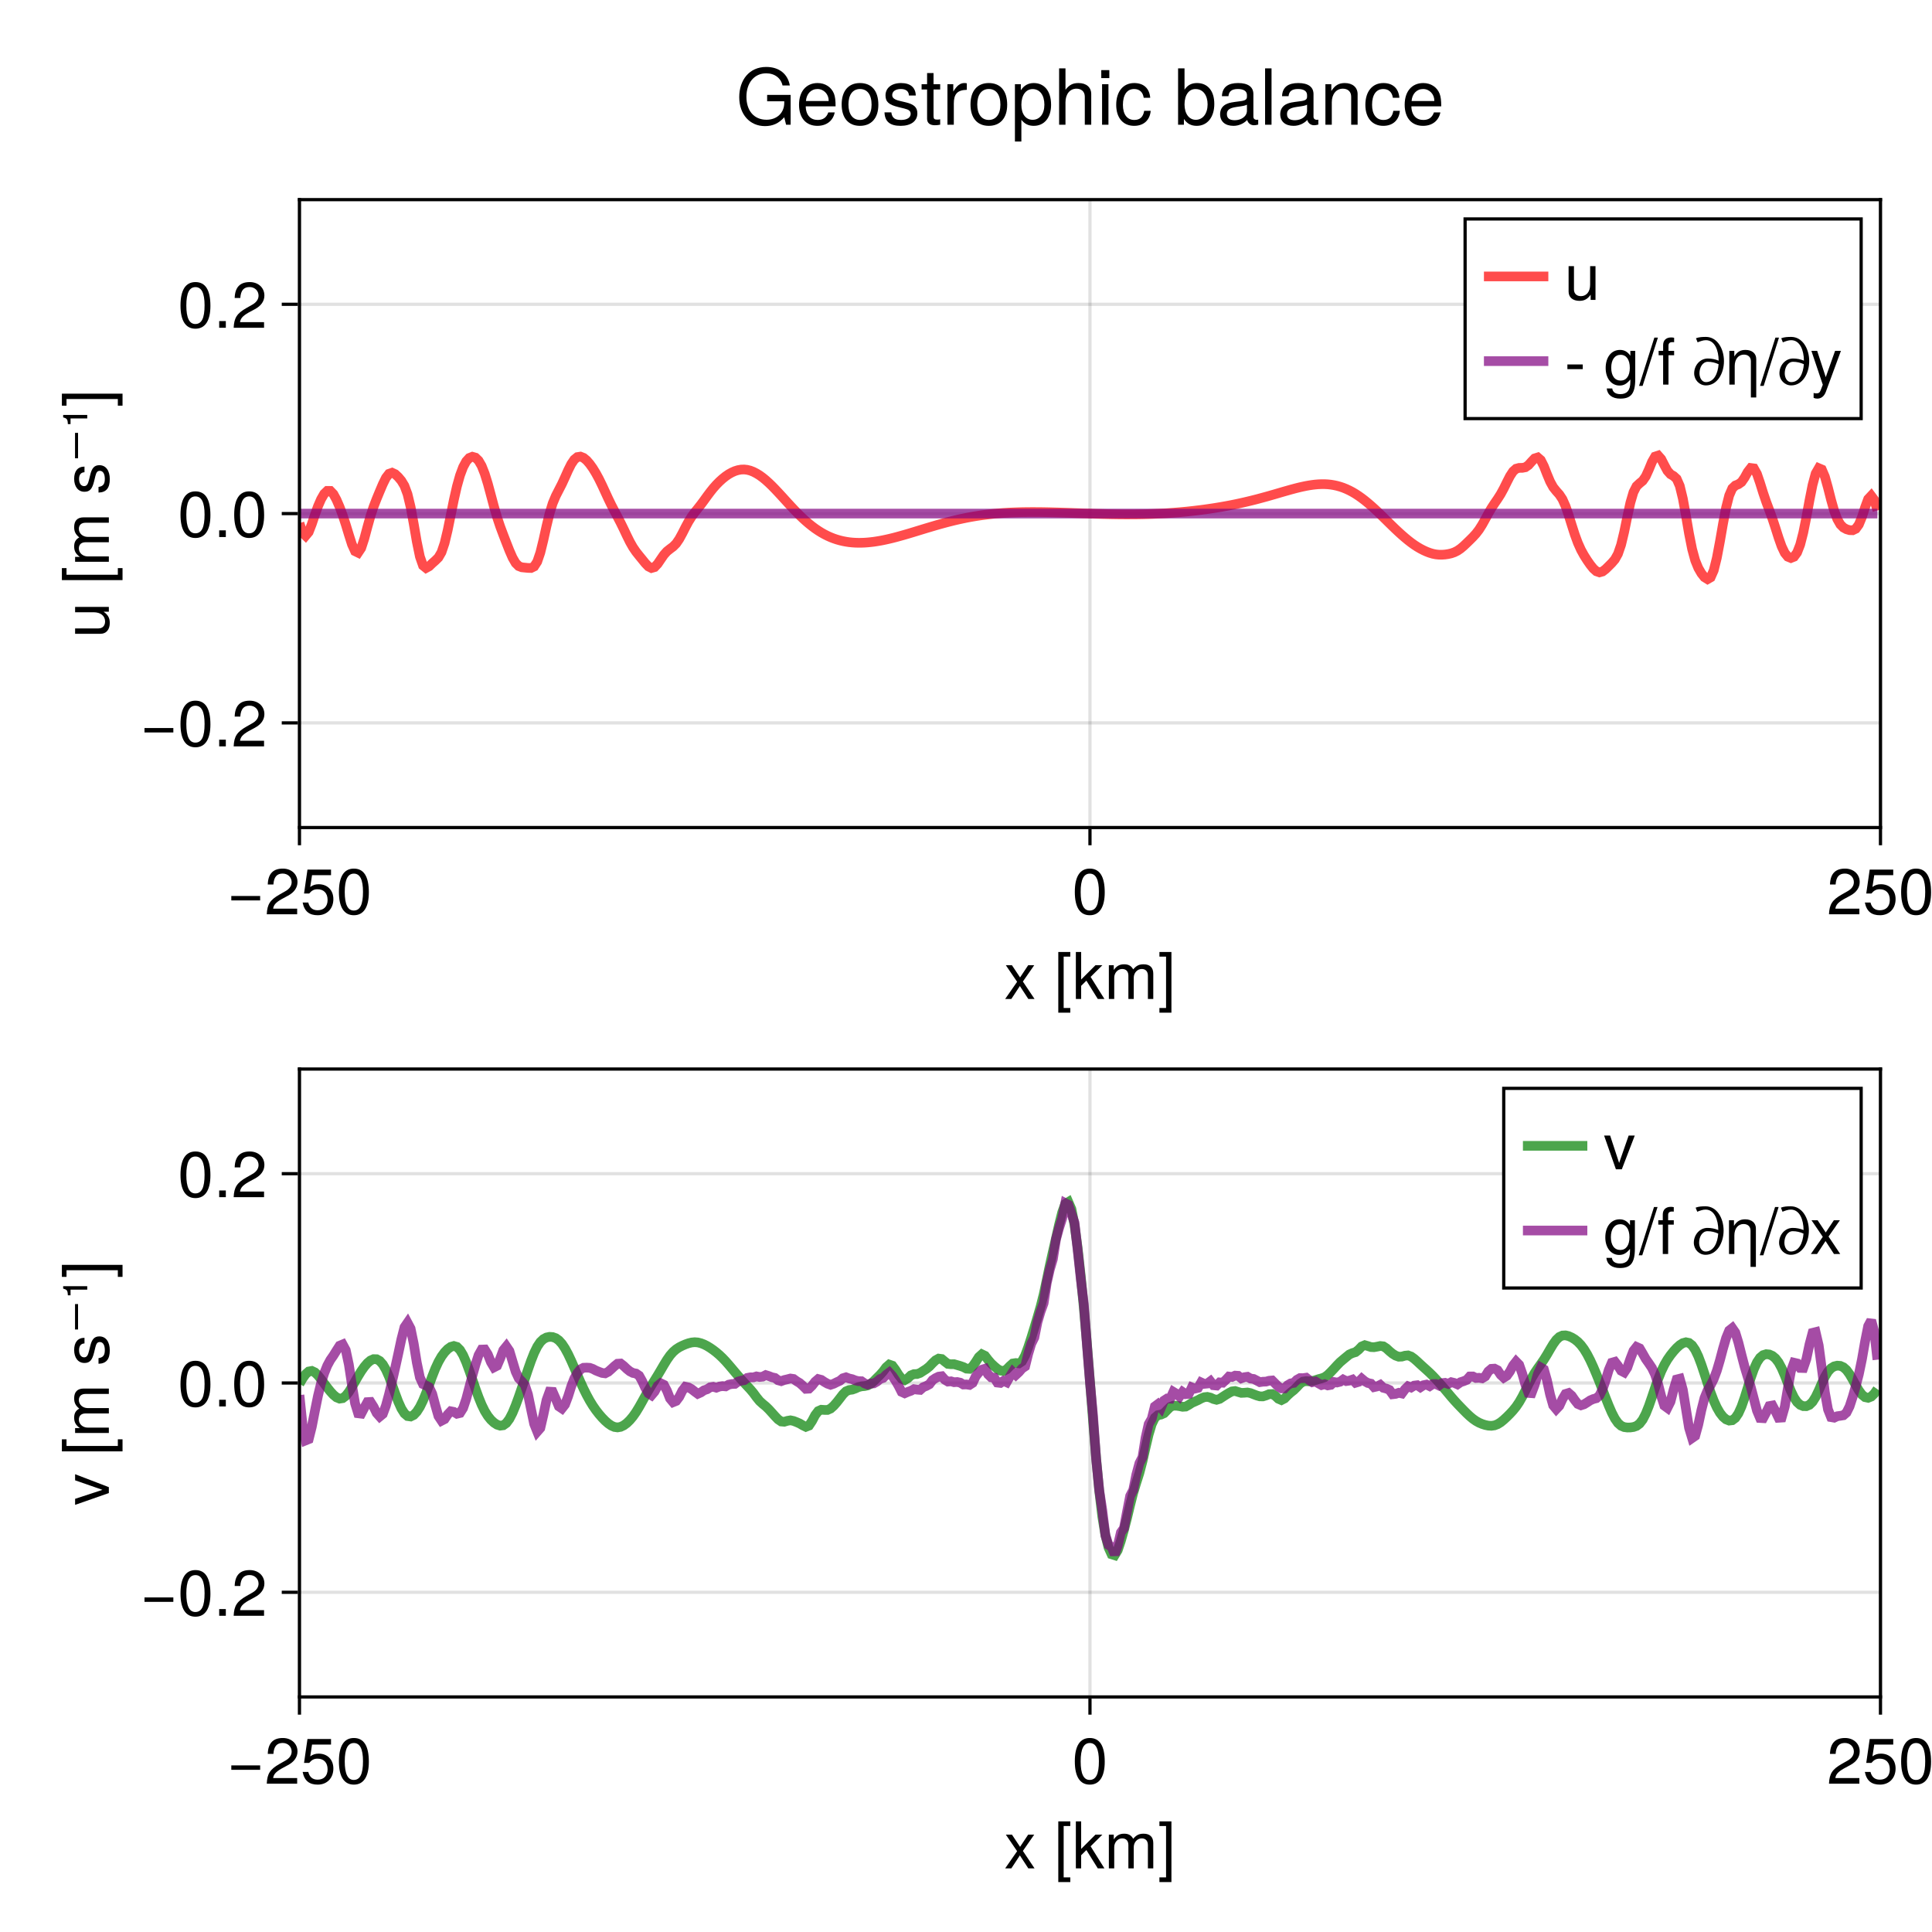 <?xml version="1.0" encoding="UTF-8"?>
<svg xmlns="http://www.w3.org/2000/svg" xmlns:xlink="http://www.w3.org/1999/xlink" width="450" height="450" viewBox="0 0 450 450">
<defs>
<g>
<g id="glyph-0-0-5cf2a55e">
<path d="M 7.094 0 C 7.094 0 5.641 0 5.641 0 C 5.641 0 3.672 -3.016 3.672 -3.016 C 3.672 -3.016 1.688 0 1.688 0 C 1.688 0 0.25 0 0.25 0 C 0.25 0 3.031 -4 3.031 -4 C 3.031 -4 0.406 -7.859 0.406 -7.859 C 0.406 -7.859 1.828 -7.859 1.828 -7.859 C 1.828 -7.859 3.719 -5.016 3.719 -5.016 C 3.719 -5.016 5.609 -7.859 5.609 -7.859 C 5.609 -7.859 7.016 -7.859 7.016 -7.859 C 7.016 -7.859 4.375 -4.062 4.375 -4.062 C 4.375 -4.062 7.094 0 7.094 0 Z M 7.094 0 "/>
</g>
<g id="glyph-0-1-5cf2a55e">
<path d="M 3.75 3.188 C 3.75 3.188 0.953 3.188 0.953 3.188 C 0.953 3.188 0.953 -10.938 0.953 -10.938 C 0.953 -10.938 3.75 -10.938 3.75 -10.938 C 3.75 -10.938 3.75 -9.859 3.75 -9.859 C 3.75 -9.859 2.203 -9.859 2.203 -9.859 C 2.203 -9.859 2.203 2.094 2.203 2.094 C 2.203 2.094 3.75 2.094 3.75 2.094 C 3.75 2.094 3.75 3.188 3.75 3.188 Z M 3.75 3.188 "/>
</g>
<g id="glyph-0-2-5cf2a55e">
<path d="M 11.406 0 C 11.406 0 10.156 0 10.156 0 C 10.156 0 10.156 -5.422 10.156 -5.422 C 10.156 -6.406 9.625 -6.984 8.719 -6.984 C 7.688 -6.984 6.859 -6.078 6.859 -4.938 C 6.859 -4.938 6.859 0 6.859 0 C 6.859 0 5.609 0 5.609 0 C 5.609 0 5.609 -5.422 5.609 -5.422 C 5.609 -6.422 5.078 -6.984 4.156 -6.984 C 3.141 -6.984 2.312 -6.078 2.312 -4.938 C 2.312 -4.938 2.312 0 2.312 0 C 2.312 0 1.062 0 1.062 0 C 1.062 0 1.062 -7.859 1.062 -7.859 C 1.062 -7.859 2.203 -7.859 2.203 -7.859 C 2.203 -7.859 2.203 -6.75 2.203 -6.75 C 2.875 -7.688 3.562 -8.078 4.625 -8.078 C 5.641 -8.078 6.266 -7.719 6.734 -6.891 C 7.469 -7.766 8.094 -8.078 9.156 -8.078 C 10.625 -8.078 11.406 -7.312 11.406 -5.891 C 11.406 -5.891 11.406 0 11.406 0 Z M 11.406 0 "/>
</g>
<g id="glyph-1-0-5cf2a55e">
</g>
<g id="glyph-1-1-5cf2a55e">
<path d="M 7.531 0 C 7.531 0 5.984 0 5.984 0 C 5.984 0 3.328 -4.266 3.328 -4.266 C 3.328 -4.266 2.109 -3.062 2.109 -3.062 C 2.109 -3.062 2.109 0 2.109 0 C 2.109 0 0.875 0 0.875 0 C 0.875 0 0.875 -10.938 0.875 -10.938 C 0.875 -10.938 2.109 -10.938 2.109 -10.938 C 2.109 -10.938 2.109 -4.531 2.109 -4.531 C 2.109 -4.531 5.438 -7.859 5.438 -7.859 C 5.438 -7.859 7.047 -7.859 7.047 -7.859 C 7.047 -7.859 4.312 -5.141 4.312 -5.141 C 4.312 -5.141 7.531 0 7.531 0 Z M 7.531 0 "/>
</g>
<g id="glyph-1-2-5cf2a55e">
<path d="M 7.609 -5.109 C 7.609 -1.625 6.375 0.219 4.125 0.219 C 1.844 0.219 0.641 -1.625 0.641 -5.203 C 0.641 -8.781 1.828 -10.641 4.125 -10.641 C 6.438 -10.641 7.609 -8.812 7.609 -5.109 Z M 6.25 -5.234 C 6.25 -8.078 5.547 -9.469 4.125 -9.469 C 2.703 -9.469 2 -8.094 2 -5.188 C 2 -2.281 2.703 -0.875 4.094 -0.875 C 5.562 -0.875 6.25 -2.219 6.25 -5.234 Z M 6.25 -5.234 "/>
</g>
<g id="glyph-2-0-5cf2a55e">
<path d="M 3.141 3.188 C 3.141 3.188 0.344 3.188 0.344 3.188 C 0.344 3.188 0.344 2.094 0.344 2.094 C 0.344 2.094 1.891 2.094 1.891 2.094 C 1.891 2.094 1.891 -9.859 1.891 -9.859 C 1.891 -9.859 0.344 -9.859 0.344 -9.859 C 0.344 -9.859 0.344 -10.938 0.344 -10.938 C 0.344 -10.938 3.141 -10.938 3.141 -10.938 C 3.141 -10.938 3.141 3.188 3.141 3.188 Z M 3.141 3.188 "/>
</g>
<g id="glyph-3-0-5cf2a55e">
<path d="M 7.734 -3.234 C 7.734 -3.234 1.016 -3.234 1.016 -3.234 C 1.016 -3.234 1.016 -4.266 1.016 -4.266 C 1.016 -4.266 7.734 -4.266 7.734 -4.266 C 7.734 -4.266 7.734 -3.234 7.734 -3.234 Z M 7.734 -3.234 "/>
</g>
<g id="glyph-4-0-5cf2a55e">
<path d="M 7.672 -7.516 C 7.672 -6.203 6.906 -5.094 5.422 -4.312 C 5.422 -4.312 3.922 -3.5 3.922 -3.5 C 2.609 -2.734 2.125 -2.172 2 -1.312 C 2 -1.312 7.594 -1.312 7.594 -1.312 C 7.594 -1.312 7.594 0 7.594 0 C 7.594 0 0.516 0 0.516 0 C 0.625 -2.344 1.281 -3.344 3.5 -4.609 C 3.5 -4.609 4.875 -5.391 4.875 -5.391 C 5.812 -5.922 6.312 -6.641 6.312 -7.484 C 6.312 -8.625 5.422 -9.484 4.219 -9.484 C 2.906 -9.484 2.172 -8.734 2.062 -6.938 C 2.062 -6.938 0.75 -6.938 0.75 -6.938 C 0.828 -9.531 2.078 -10.641 4.266 -10.641 C 6.266 -10.641 7.672 -9.312 7.672 -7.516 Z M 7.672 -7.516 "/>
</g>
<g id="glyph-5-0-5cf2a55e">
<path d="M 7.688 -3.531 C 7.688 -1.281 6.188 0.219 4.047 0.219 C 2.156 0.219 0.953 -0.609 0.531 -2.734 C 0.531 -2.734 1.844 -2.734 1.844 -2.734 C 2.156 -1.531 2.859 -0.938 4.016 -0.938 C 5.453 -0.938 6.344 -1.812 6.344 -3.344 C 6.344 -4.922 5.438 -5.828 4.016 -5.828 C 3.188 -5.828 2.688 -5.578 2.062 -4.844 C 2.062 -4.844 0.859 -4.844 0.859 -4.844 C 0.859 -4.844 1.656 -10.406 1.656 -10.406 C 1.656 -10.406 7.141 -10.406 7.141 -10.406 C 7.141 -10.406 7.141 -9.109 7.141 -9.109 C 7.141 -9.109 2.719 -9.109 2.719 -9.109 C 2.719 -9.109 2.297 -6.359 2.297 -6.359 C 2.906 -6.812 3.516 -7 4.266 -7 C 6.297 -7 7.688 -5.625 7.688 -3.531 Z M 7.688 -3.531 "/>
</g>
<g id="glyph-5-1-5cf2a55e">
<path d="M 7.609 -5.109 C 7.609 -1.625 6.375 0.219 4.125 0.219 C 1.844 0.219 0.641 -1.625 0.641 -5.203 C 0.641 -8.781 1.828 -10.641 4.125 -10.641 C 6.438 -10.641 7.609 -8.812 7.609 -5.109 Z M 6.25 -5.234 C 6.25 -8.078 5.547 -9.469 4.125 -9.469 C 2.703 -9.469 2 -8.094 2 -5.188 C 2 -2.281 2.703 -0.875 4.094 -0.875 C 5.562 -0.875 6.25 -2.219 6.25 -5.234 Z M 6.25 -5.234 "/>
</g>
<g id="glyph-5-2-5cf2a55e">
<path d="M 7.672 -7.516 C 7.672 -6.203 6.906 -5.094 5.422 -4.312 C 5.422 -4.312 3.922 -3.5 3.922 -3.5 C 2.609 -2.734 2.125 -2.172 2 -1.312 C 2 -1.312 7.594 -1.312 7.594 -1.312 C 7.594 -1.312 7.594 0 7.594 0 C 7.594 0 0.516 0 0.516 0 C 0.625 -2.344 1.281 -3.344 3.5 -4.609 C 3.5 -4.609 4.875 -5.391 4.875 -5.391 C 5.812 -5.922 6.312 -6.641 6.312 -7.484 C 6.312 -8.625 5.422 -9.484 4.219 -9.484 C 2.906 -9.484 2.172 -8.734 2.062 -6.938 C 2.062 -6.938 0.75 -6.938 0.75 -6.938 C 0.828 -9.531 2.078 -10.641 4.266 -10.641 C 6.266 -10.641 7.672 -9.312 7.672 -7.516 Z M 7.672 -7.516 "/>
</g>
<g id="glyph-6-0-5cf2a55e">
<path d="M 7.609 -5.109 C 7.609 -1.625 6.375 0.219 4.125 0.219 C 1.844 0.219 0.641 -1.625 0.641 -5.203 C 0.641 -8.781 1.828 -10.641 4.125 -10.641 C 6.438 -10.641 7.609 -8.812 7.609 -5.109 Z M 6.25 -5.234 C 6.25 -8.078 5.547 -9.469 4.125 -9.469 C 2.703 -9.469 2 -8.094 2 -5.188 C 2 -2.281 2.703 -0.875 4.094 -0.875 C 5.562 -0.875 6.25 -2.219 6.25 -5.234 Z M 6.25 -5.234 "/>
</g>
<g id="glyph-7-0-5cf2a55e">
<path d="M 7.609 -5.109 C 7.609 -1.625 6.375 0.219 4.125 0.219 C 1.844 0.219 0.641 -1.625 0.641 -5.203 C 0.641 -8.781 1.828 -10.641 4.125 -10.641 C 6.438 -10.641 7.609 -8.812 7.609 -5.109 Z M 6.25 -5.234 C 6.25 -8.078 5.547 -9.469 4.125 -9.469 C 2.703 -9.469 2 -8.094 2 -5.188 C 2 -2.281 2.703 -0.875 4.094 -0.875 C 5.562 -0.875 6.25 -2.219 6.25 -5.234 Z M 6.25 -5.234 "/>
</g>
<g id="glyph-8-0-5cf2a55e">
<path d="M 0 -7.234 C 0 -7.234 0 -6.109 0 -6.109 C 0 -6.109 -1.219 -6.109 -1.219 -6.109 C -0.188 -5.375 0.219 -4.641 0.219 -3.484 C 0.219 -1.953 -0.609 -0.969 -1.922 -0.969 C -1.922 -0.969 -7.859 -0.969 -7.859 -0.969 C -7.859 -0.969 -7.859 -2.219 -7.859 -2.219 C -7.859 -2.219 -2.422 -2.219 -2.422 -2.219 C -1.469 -2.219 -0.875 -2.844 -0.875 -3.844 C -0.875 -5.141 -1.922 -5.984 -3.531 -5.984 C -3.531 -5.984 -7.859 -5.984 -7.859 -5.984 C -7.859 -5.984 -7.859 -7.234 -7.859 -7.234 C -7.859 -7.234 0 -7.234 0 -7.234 Z M 0 -7.234 "/>
</g>
<g id="glyph-8-1-5cf2a55e">
</g>
<g id="glyph-8-2-5cf2a55e">
<path d="M -2.203 -6.891 C -0.688 -6.891 0.219 -5.625 0.219 -3.641 C 0.219 -1.594 -0.578 -0.562 -2.406 -0.516 C -2.406 -0.516 -2.406 -1.828 -2.406 -1.828 C -1.203 -2 -0.938 -2.625 -0.938 -3.75 C -0.938 -4.844 -1.359 -5.578 -2.094 -5.578 C -2.672 -5.578 -2.922 -5.234 -3.141 -4.359 C -3.141 -4.359 -3.422 -3.188 -3.422 -3.188 C -3.875 -1.328 -4.453 -0.703 -5.688 -0.703 C -7.141 -0.703 -8.078 -1.891 -8.078 -3.719 C -8.078 -5.531 -7.219 -6.562 -5.672 -6.562 C -5.672 -6.562 -5.672 -5.25 -5.672 -5.25 C -6.5 -5.219 -6.938 -4.688 -6.938 -3.672 C -6.938 -2.656 -6.469 -2.016 -5.75 -2.016 C -5.188 -2.016 -4.859 -2.438 -4.625 -3.469 C -4.625 -3.469 -4.328 -4.672 -4.328 -4.672 C -3.953 -6.219 -3.375 -6.891 -2.203 -6.891 Z M -2.203 -6.891 "/>
</g>
<g id="glyph-8-3-5cf2a55e">
<path d="M -5.031 -3.172 C -5.031 -3.172 -5.031 -2.359 -5.031 -2.359 C -5.031 -2.359 -8.922 -2.359 -8.922 -2.359 C -8.922 -2.359 -8.922 -1.047 -8.922 -1.047 C -8.922 -1.047 -9.547 -1.047 -9.547 -1.047 C -9.547 -1.047 -9.562 -1.25 -9.562 -1.25 C -9.609 -2.188 -9.812 -2.391 -10.641 -2.609 C -10.641 -2.609 -10.641 -3.172 -10.641 -3.172 C -10.641 -3.172 -5.031 -3.172 -5.031 -3.172 Z M -5.031 -3.172 "/>
</g>
<g id="glyph-9-0-5cf2a55e">
</g>
<g id="glyph-9-1-5cf2a55e">
<path d="M 3.188 -3.75 C 3.188 -3.75 3.188 -0.953 3.188 -0.953 C 3.188 -0.953 -10.938 -0.953 -10.938 -0.953 C -10.938 -0.953 -10.938 -3.75 -10.938 -3.75 C -10.938 -3.75 -9.859 -3.75 -9.859 -3.75 C -9.859 -3.75 -9.859 -2.203 -9.859 -2.203 C -9.859 -2.203 2.094 -2.203 2.094 -2.203 C 2.094 -2.203 2.094 -3.75 2.094 -3.75 C 2.094 -3.75 3.188 -3.75 3.188 -3.75 Z M 3.188 -3.75 "/>
</g>
<g id="glyph-9-2-5cf2a55e">
<path d="M -5.031 -3.172 C -5.031 -3.172 -5.031 -2.359 -5.031 -2.359 C -5.031 -2.359 -8.922 -2.359 -8.922 -2.359 C -8.922 -2.359 -8.922 -1.047 -8.922 -1.047 C -8.922 -1.047 -9.547 -1.047 -9.547 -1.047 C -9.547 -1.047 -9.562 -1.25 -9.562 -1.25 C -9.609 -2.188 -9.812 -2.391 -10.641 -2.609 C -10.641 -2.609 -10.641 -3.172 -10.641 -3.172 C -10.641 -3.172 -5.031 -3.172 -5.031 -3.172 Z M -5.031 -3.172 "/>
</g>
<g id="glyph-10-0-5cf2a55e">
<path d="M 0 -11.406 C 0 -11.406 0 -10.156 0 -10.156 C 0 -10.156 -5.422 -10.156 -5.422 -10.156 C -6.406 -10.156 -6.984 -9.625 -6.984 -8.719 C -6.984 -7.688 -6.078 -6.859 -4.938 -6.859 C -4.938 -6.859 0 -6.859 0 -6.859 C 0 -6.859 0 -5.609 0 -5.609 C 0 -5.609 -5.422 -5.609 -5.422 -5.609 C -6.422 -5.609 -6.984 -5.078 -6.984 -4.156 C -6.984 -3.141 -6.078 -2.312 -4.938 -2.312 C -4.938 -2.312 0 -2.312 0 -2.312 C 0 -2.312 0 -1.062 0 -1.062 C 0 -1.062 -7.859 -1.062 -7.859 -1.062 C -7.859 -1.062 -7.859 -2.203 -7.859 -2.203 C -7.859 -2.203 -6.75 -2.203 -6.75 -2.203 C -7.688 -2.875 -8.078 -3.562 -8.078 -4.625 C -8.078 -5.641 -7.719 -6.266 -6.891 -6.734 C -7.766 -7.469 -8.078 -8.094 -8.078 -9.156 C -8.078 -10.625 -7.312 -11.406 -5.891 -11.406 C -5.891 -11.406 0 -11.406 0 -11.406 Z M 0 -11.406 "/>
</g>
<g id="glyph-10-1-5cf2a55e">
<path d="M 3.188 -3.141 C 3.188 -3.141 3.188 -0.344 3.188 -0.344 C 3.188 -0.344 2.094 -0.344 2.094 -0.344 C 2.094 -0.344 2.094 -1.891 2.094 -1.891 C 2.094 -1.891 -9.859 -1.891 -9.859 -1.891 C -9.859 -1.891 -9.859 -0.344 -9.859 -0.344 C -9.859 -0.344 -10.938 -0.344 -10.938 -0.344 C -10.938 -0.344 -10.938 -3.141 -10.938 -3.141 C -10.938 -3.141 3.188 -3.141 3.188 -3.141 Z M 3.188 -3.141 "/>
</g>
<g id="glyph-11-0-5cf2a55e">
<path d="M -2.203 -6.891 C -0.688 -6.891 0.219 -5.625 0.219 -3.641 C 0.219 -1.594 -0.578 -0.562 -2.406 -0.516 C -2.406 -0.516 -2.406 -1.828 -2.406 -1.828 C -1.203 -2 -0.938 -2.625 -0.938 -3.75 C -0.938 -4.844 -1.359 -5.578 -2.094 -5.578 C -2.672 -5.578 -2.922 -5.234 -3.141 -4.359 C -3.141 -4.359 -3.422 -3.188 -3.422 -3.188 C -3.875 -1.328 -4.453 -0.703 -5.688 -0.703 C -7.141 -0.703 -8.078 -1.891 -8.078 -3.719 C -8.078 -5.531 -7.219 -6.562 -5.672 -6.562 C -5.672 -6.562 -5.672 -5.25 -5.672 -5.25 C -6.5 -5.219 -6.938 -4.688 -6.938 -3.672 C -6.938 -2.656 -6.469 -2.016 -5.75 -2.016 C -5.188 -2.016 -4.859 -2.438 -4.625 -3.469 C -4.625 -3.469 -4.328 -4.672 -4.328 -4.672 C -3.953 -6.219 -3.375 -6.891 -2.203 -6.891 Z M -2.203 -6.891 "/>
</g>
<g id="glyph-11-1-5cf2a55e">
<path d="M 3.188 -3.75 C 3.188 -3.75 3.188 -0.953 3.188 -0.953 C 3.188 -0.953 -10.938 -0.953 -10.938 -0.953 C -10.938 -0.953 -10.938 -3.75 -10.938 -3.75 C -10.938 -3.75 -9.859 -3.75 -9.859 -3.75 C -9.859 -3.75 -9.859 -2.203 -9.859 -2.203 C -9.859 -2.203 2.094 -2.203 2.094 -2.203 C 2.094 -2.203 2.094 -3.75 2.094 -3.75 C 2.094 -3.75 3.188 -3.75 3.188 -3.75 Z M 3.188 -3.75 "/>
</g>
<g id="glyph-11-2-5cf2a55e">
<path d="M 3.188 -3.141 C 3.188 -3.141 3.188 -0.344 3.188 -0.344 C 3.188 -0.344 2.094 -0.344 2.094 -0.344 C 2.094 -0.344 2.094 -1.891 2.094 -1.891 C 2.094 -1.891 -9.859 -1.891 -9.859 -1.891 C -9.859 -1.891 -9.859 -0.344 -9.859 -0.344 C -9.859 -0.344 -10.938 -0.344 -10.938 -0.344 C -10.938 -0.344 -10.938 -3.141 -10.938 -3.141 C -10.938 -3.141 3.188 -3.141 3.188 -3.141 Z M 3.188 -3.141 "/>
</g>
<g id="glyph-12-0-5cf2a55e">
<path d="M -7.875 -1 L -7.875 -6.922 L -7.172 -6.922 L -7.172 -1 Z M -7.875 -1 "/>
</g>
<g id="glyph-13-0-5cf2a55e">
<path d="M 7.734 -3.234 C 7.734 -3.234 1.016 -3.234 1.016 -3.234 C 1.016 -3.234 1.016 -4.266 1.016 -4.266 C 1.016 -4.266 7.734 -4.266 7.734 -4.266 C 7.734 -4.266 7.734 -3.234 7.734 -3.234 Z M 7.734 -3.234 "/>
</g>
<g id="glyph-13-1-5cf2a55e">
<path d="M 7.672 -7.516 C 7.672 -6.203 6.906 -5.094 5.422 -4.312 C 5.422 -4.312 3.922 -3.5 3.922 -3.5 C 2.609 -2.734 2.125 -2.172 2 -1.312 C 2 -1.312 7.594 -1.312 7.594 -1.312 C 7.594 -1.312 7.594 0 7.594 0 C 7.594 0 0.516 0 0.516 0 C 0.625 -2.344 1.281 -3.344 3.5 -4.609 C 3.5 -4.609 4.875 -5.391 4.875 -5.391 C 5.812 -5.922 6.312 -6.641 6.312 -7.484 C 6.312 -8.625 5.422 -9.484 4.219 -9.484 C 2.906 -9.484 2.172 -8.734 2.062 -6.938 C 2.062 -6.938 0.75 -6.938 0.75 -6.938 C 0.828 -9.531 2.078 -10.641 4.266 -10.641 C 6.266 -10.641 7.672 -9.312 7.672 -7.516 Z M 7.672 -7.516 "/>
</g>
<g id="glyph-13-2-5cf2a55e">
</g>
<g id="glyph-13-3-5cf2a55e">
<path d="M 7.328 -1.297 C 7.328 2.172 6.281 3.266 3.828 3.266 C 1.984 3.266 0.828 2.391 0.688 0.906 C 0.688 0.906 1.969 0.906 1.969 0.906 C 2.109 1.859 2.875 2.219 3.875 2.219 C 5.328 2.219 6.188 1.422 6.188 -0.656 C 6.188 -0.656 6.188 -1.188 6.188 -1.188 C 5.359 -0.188 4.672 0.219 3.672 0.219 C 1.828 0.219 0.438 -1.375 0.438 -3.859 C 0.438 -6.406 1.781 -8.078 3.781 -8.078 C 4.781 -8.078 5.547 -7.656 6.188 -6.719 C 6.188 -6.719 6.188 -7.859 6.188 -7.859 C 6.188 -7.859 7.328 -7.859 7.328 -7.859 C 7.328 -7.859 7.328 -1.297 7.328 -1.297 Z M 6.062 -3.891 C 6.062 -5.797 5.266 -6.938 3.922 -6.938 C 2.578 -6.938 1.734 -5.812 1.734 -3.938 C 1.734 -2.031 2.562 -0.938 3.938 -0.938 C 5.25 -0.938 6.062 -2.016 6.062 -3.891 Z M 6.062 -3.891 "/>
</g>
<g id="glyph-13-4-5cf2a55e">
<path d="M 3.875 -6.844 C 3.875 -6.844 2.562 -6.844 2.562 -6.844 C 2.562 -6.844 2.562 0 2.562 0 C 2.562 0 1.312 0 1.312 0 C 1.312 0 1.312 -6.844 1.312 -6.844 C 1.312 -6.844 0.266 -6.844 0.266 -6.844 C 0.266 -6.844 0.266 -7.859 0.266 -7.859 C 0.266 -7.859 1.312 -7.859 1.312 -7.859 C 1.312 -7.859 1.312 -9.188 1.312 -9.188 C 1.312 -10.312 2.016 -10.984 3.172 -10.984 C 3.422 -10.984 3.578 -10.969 3.875 -10.906 C 3.875 -10.906 3.875 -9.875 3.875 -9.875 C 3.578 -9.891 3.547 -9.891 3.438 -9.891 C 2.859 -9.891 2.562 -9.609 2.562 -9.094 C 2.562 -9.094 2.562 -7.859 2.562 -7.859 C 2.562 -7.859 3.875 -7.859 3.875 -7.859 C 3.875 -7.859 3.875 -6.844 3.875 -6.844 Z M 3.875 -6.844 "/>
</g>
<g id="glyph-13-5-5cf2a55e">
<path d="M 7.141 -5.469 C 7.141 -2.578 5.562 0.188 2.938 0.188 C 1.422 0.188 0.203 -1.078 0.203 -2.625 C 0.203 -4.484 1.578 -6.078 3.391 -6.078 C 4.266 -6.078 5.109 -5.906 5.906 -5.578 C 5.891 -7.953 5.016 -10.344 2.938 -10.344 C 2.266 -10.344 1.641 -10.094 1 -9.844 C 1 -9.844 0.625 -10.797 0.625 -10.797 C 1.359 -11.078 2.156 -11.109 2.938 -11.109 C 5.562 -11.109 7.141 -8.359 7.141 -5.469 Z M 5.891 -4.75 C 5.109 -5.109 4.266 -5.312 3.391 -5.312 C 2.141 -5.312 1.438 -3.984 1.438 -2.625 C 1.438 -1.578 2 -0.578 2.938 -0.578 C 4.828 -0.578 5.734 -2.594 5.891 -4.75 Z M 5.891 -4.75 "/>
</g>
<g id="glyph-13-6-5cf2a55e">
<path d="M 7.312 3 C 7.312 3 6.062 3 6.062 3 C 6.062 3 6.062 -5.438 6.062 -5.438 C 6.062 -6.391 5.438 -6.984 4.438 -6.984 C 3.172 -6.984 2.297 -5.938 2.297 -4.328 C 2.297 -4.328 2.297 0 2.297 0 C 2.297 0 1.047 0 1.047 0 C 1.047 0 1.047 -7.859 1.047 -7.859 C 1.047 -7.859 2.203 -7.859 2.203 -7.859 C 2.203 -7.859 2.203 -6.547 2.203 -6.547 C 2.891 -7.641 3.641 -8.078 4.812 -8.078 C 6.328 -8.078 7.312 -7.25 7.312 -5.938 C 7.312 -5.938 7.312 3 7.312 3 Z M 7.312 3 "/>
</g>
<g id="glyph-13-7-5cf2a55e">
<path d="M 4.266 -10.938 C 4.266 -10.938 0.703 0.297 0.703 0.297 C 0.703 0.297 -0.125 0.297 -0.125 0.297 C -0.125 0.297 3.438 -10.938 3.438 -10.938 C 3.438 -10.938 4.266 -10.938 4.266 -10.938 Z M 4.266 -10.938 "/>
</g>
<g id="glyph-13-8-5cf2a55e">
<path d="M 7.172 -7.859 C 7.172 -7.859 3.672 1.656 3.672 1.656 C 3.25 2.781 2.531 3.266 1.656 3.266 C 1.312 3.266 1.062 3.203 0.812 3.078 C 0.812 3.078 0.812 1.953 0.812 1.953 C 1.078 2.016 1.297 2.047 1.469 2.047 C 2.016 2.047 2.266 1.828 2.469 1.281 C 2.469 1.281 2.953 0.031 2.953 0.031 C 2.953 0.031 0.297 -7.859 0.297 -7.859 C 0.297 -7.859 1.641 -7.859 1.641 -7.859 C 1.641 -7.859 3.641 -1.734 3.641 -1.734 C 3.641 -1.734 5.812 -7.859 5.812 -7.859 C 5.812 -7.859 7.172 -7.859 7.172 -7.859 Z M 7.172 -7.859 "/>
</g>
<g id="glyph-14-0-5cf2a55e">
<path d="M 7.609 -5.109 C 7.609 -1.625 6.375 0.219 4.125 0.219 C 1.844 0.219 0.641 -1.625 0.641 -5.203 C 0.641 -8.781 1.828 -10.641 4.125 -10.641 C 6.438 -10.641 7.609 -8.812 7.609 -5.109 Z M 6.25 -5.234 C 6.25 -8.078 5.547 -9.469 4.125 -9.469 C 2.703 -9.469 2 -8.094 2 -5.188 C 2 -2.281 2.703 -0.875 4.094 -0.875 C 5.562 -0.875 6.25 -2.219 6.25 -5.234 Z M 6.25 -5.234 "/>
</g>
<g id="glyph-15-0-5cf2a55e">
<path d="M 2.859 0 C 2.859 0 1.312 0 1.312 0 C 1.312 0 1.312 -1.562 1.312 -1.562 C 1.312 -1.562 2.859 -1.562 2.859 -1.562 C 2.859 -1.562 2.859 0 2.859 0 Z M 2.859 0 "/>
</g>
<g id="glyph-16-0-5cf2a55e">
<path d="M 7.609 -5.109 C 7.609 -1.625 6.375 0.219 4.125 0.219 C 1.844 0.219 0.641 -1.625 0.641 -5.203 C 0.641 -8.781 1.828 -10.641 4.125 -10.641 C 6.438 -10.641 7.609 -8.812 7.609 -5.109 Z M 6.25 -5.234 C 6.25 -8.078 5.547 -9.469 4.125 -9.469 C 2.703 -9.469 2 -8.094 2 -5.188 C 2 -2.281 2.703 -0.875 4.094 -0.875 C 5.562 -0.875 6.25 -2.219 6.25 -5.234 Z M 6.25 -5.234 "/>
</g>
<g id="glyph-17-0-5cf2a55e">
<path d="M 2.859 0 C 2.859 0 1.312 0 1.312 0 C 1.312 0 1.312 -1.562 1.312 -1.562 C 1.312 -1.562 2.859 -1.562 2.859 -1.562 C 2.859 -1.562 2.859 0 2.859 0 Z M 2.859 0 "/>
</g>
<g id="glyph-18-0-5cf2a55e">
<path d="M 7.609 -5.109 C 7.609 -1.625 6.375 0.219 4.125 0.219 C 1.844 0.219 0.641 -1.625 0.641 -5.203 C 0.641 -8.781 1.828 -10.641 4.125 -10.641 C 6.438 -10.641 7.609 -8.812 7.609 -5.109 Z M 6.25 -5.234 C 6.25 -8.078 5.547 -9.469 4.125 -9.469 C 2.703 -9.469 2 -8.094 2 -5.188 C 2 -2.281 2.703 -0.875 4.094 -0.875 C 5.562 -0.875 6.25 -2.219 6.25 -5.234 Z M 6.25 -5.234 "/>
</g>
<g id="glyph-19-0-5cf2a55e">
<path d="M 2.859 0 C 2.859 0 1.312 0 1.312 0 C 1.312 0 1.312 -1.562 1.312 -1.562 C 1.312 -1.562 2.859 -1.562 2.859 -1.562 C 2.859 -1.562 2.859 0 2.859 0 Z M 2.859 0 "/>
</g>
<g id="glyph-20-0-5cf2a55e">
<path d="M 7.672 -7.516 C 7.672 -6.203 6.906 -5.094 5.422 -4.312 C 5.422 -4.312 3.922 -3.5 3.922 -3.5 C 2.609 -2.734 2.125 -2.172 2 -1.312 C 2 -1.312 7.594 -1.312 7.594 -1.312 C 7.594 -1.312 7.594 0 7.594 0 C 7.594 0 0.516 0 0.516 0 C 0.625 -2.344 1.281 -3.344 3.5 -4.609 C 3.5 -4.609 4.875 -5.391 4.875 -5.391 C 5.812 -5.922 6.312 -6.641 6.312 -7.484 C 6.312 -8.625 5.422 -9.484 4.219 -9.484 C 2.906 -9.484 2.172 -8.734 2.062 -6.938 C 2.062 -6.938 0.75 -6.938 0.75 -6.938 C 0.828 -9.531 2.078 -10.641 4.266 -10.641 C 6.266 -10.641 7.672 -9.312 7.672 -7.516 Z M 7.672 -7.516 "/>
</g>
<g id="glyph-21-0-5cf2a55e">
<path d="M 7.094 0 C 7.094 0 5.641 0 5.641 0 C 5.641 0 3.672 -3.016 3.672 -3.016 C 3.672 -3.016 1.688 0 1.688 0 C 1.688 0 0.25 0 0.25 0 C 0.25 0 3.031 -4 3.031 -4 C 3.031 -4 0.406 -7.859 0.406 -7.859 C 0.406 -7.859 1.828 -7.859 1.828 -7.859 C 1.828 -7.859 3.719 -5.016 3.719 -5.016 C 3.719 -5.016 5.609 -7.859 5.609 -7.859 C 5.609 -7.859 7.016 -7.859 7.016 -7.859 C 7.016 -7.859 4.375 -4.062 4.375 -4.062 C 4.375 -4.062 7.094 0 7.094 0 Z M 7.094 0 "/>
</g>
<g id="glyph-21-1-5cf2a55e">
<path d="M 3.75 3.188 C 3.75 3.188 0.953 3.188 0.953 3.188 C 0.953 3.188 0.953 -10.938 0.953 -10.938 C 0.953 -10.938 3.75 -10.938 3.75 -10.938 C 3.75 -10.938 3.75 -9.859 3.75 -9.859 C 3.75 -9.859 2.203 -9.859 2.203 -9.859 C 2.203 -9.859 2.203 2.094 2.203 2.094 C 2.203 2.094 3.75 2.094 3.75 2.094 C 3.75 2.094 3.75 3.188 3.75 3.188 Z M 3.75 3.188 "/>
</g>
<g id="glyph-21-2-5cf2a55e">
<path d="M 11.406 0 C 11.406 0 10.156 0 10.156 0 C 10.156 0 10.156 -5.422 10.156 -5.422 C 10.156 -6.406 9.625 -6.984 8.719 -6.984 C 7.688 -6.984 6.859 -6.078 6.859 -4.938 C 6.859 -4.938 6.859 0 6.859 0 C 6.859 0 5.609 0 5.609 0 C 5.609 0 5.609 -5.422 5.609 -5.422 C 5.609 -6.422 5.078 -6.984 4.156 -6.984 C 3.141 -6.984 2.312 -6.078 2.312 -4.938 C 2.312 -4.938 2.312 0 2.312 0 C 2.312 0 1.062 0 1.062 0 C 1.062 0 1.062 -7.859 1.062 -7.859 C 1.062 -7.859 2.203 -7.859 2.203 -7.859 C 2.203 -7.859 2.203 -6.75 2.203 -6.75 C 2.875 -7.688 3.562 -8.078 4.625 -8.078 C 5.641 -8.078 6.266 -7.719 6.734 -6.891 C 7.469 -7.766 8.094 -8.078 9.156 -8.078 C 10.625 -8.078 11.406 -7.312 11.406 -5.891 C 11.406 -5.891 11.406 0 11.406 0 Z M 11.406 0 "/>
</g>
<g id="glyph-22-0-5cf2a55e">
</g>
<g id="glyph-22-1-5cf2a55e">
<path d="M 7.531 0 C 7.531 0 5.984 0 5.984 0 C 5.984 0 3.328 -4.266 3.328 -4.266 C 3.328 -4.266 2.109 -3.062 2.109 -3.062 C 2.109 -3.062 2.109 0 2.109 0 C 2.109 0 0.875 0 0.875 0 C 0.875 0 0.875 -10.938 0.875 -10.938 C 0.875 -10.938 2.109 -10.938 2.109 -10.938 C 2.109 -10.938 2.109 -4.531 2.109 -4.531 C 2.109 -4.531 5.438 -7.859 5.438 -7.859 C 5.438 -7.859 7.047 -7.859 7.047 -7.859 C 7.047 -7.859 4.312 -5.141 4.312 -5.141 C 4.312 -5.141 7.531 0 7.531 0 Z M 7.531 0 "/>
</g>
<g id="glyph-22-2-5cf2a55e">
<path d="M 7.688 -3.531 C 7.688 -1.281 6.188 0.219 4.047 0.219 C 2.156 0.219 0.953 -0.609 0.531 -2.734 C 0.531 -2.734 1.844 -2.734 1.844 -2.734 C 2.156 -1.531 2.859 -0.938 4.016 -0.938 C 5.453 -0.938 6.344 -1.812 6.344 -3.344 C 6.344 -4.922 5.438 -5.828 4.016 -5.828 C 3.188 -5.828 2.688 -5.578 2.062 -4.844 C 2.062 -4.844 0.859 -4.844 0.859 -4.844 C 0.859 -4.844 1.656 -10.406 1.656 -10.406 C 1.656 -10.406 7.141 -10.406 7.141 -10.406 C 7.141 -10.406 7.141 -9.109 7.141 -9.109 C 7.141 -9.109 2.719 -9.109 2.719 -9.109 C 2.719 -9.109 2.297 -6.359 2.297 -6.359 C 2.906 -6.812 3.516 -7 4.266 -7 C 6.297 -7 7.688 -5.625 7.688 -3.531 Z M 7.688 -3.531 "/>
</g>
<g id="glyph-22-3-5cf2a55e">
<path d="M 7.609 -5.109 C 7.609 -1.625 6.375 0.219 4.125 0.219 C 1.844 0.219 0.641 -1.625 0.641 -5.203 C 0.641 -8.781 1.828 -10.641 4.125 -10.641 C 6.438 -10.641 7.609 -8.812 7.609 -5.109 Z M 6.25 -5.234 C 6.25 -8.078 5.547 -9.469 4.125 -9.469 C 2.703 -9.469 2 -8.094 2 -5.188 C 2 -2.281 2.703 -0.875 4.094 -0.875 C 5.562 -0.875 6.25 -2.219 6.25 -5.234 Z M 6.25 -5.234 "/>
</g>
<g id="glyph-22-4-5cf2a55e">
<path d="M 7.672 -7.516 C 7.672 -6.203 6.906 -5.094 5.422 -4.312 C 5.422 -4.312 3.922 -3.5 3.922 -3.5 C 2.609 -2.734 2.125 -2.172 2 -1.312 C 2 -1.312 7.594 -1.312 7.594 -1.312 C 7.594 -1.312 7.594 0 7.594 0 C 7.594 0 0.516 0 0.516 0 C 0.625 -2.344 1.281 -3.344 3.5 -4.609 C 3.5 -4.609 4.875 -5.391 4.875 -5.391 C 5.812 -5.922 6.312 -6.641 6.312 -7.484 C 6.312 -8.625 5.422 -9.484 4.219 -9.484 C 2.906 -9.484 2.172 -8.734 2.062 -6.938 C 2.062 -6.938 0.75 -6.938 0.75 -6.938 C 0.828 -9.531 2.078 -10.641 4.266 -10.641 C 6.266 -10.641 7.672 -9.312 7.672 -7.516 Z M 7.672 -7.516 "/>
</g>
<g id="glyph-23-0-5cf2a55e">
<path d="M 3.141 3.188 C 3.141 3.188 0.344 3.188 0.344 3.188 C 0.344 3.188 0.344 2.094 0.344 2.094 C 0.344 2.094 1.891 2.094 1.891 2.094 C 1.891 2.094 1.891 -9.859 1.891 -9.859 C 1.891 -9.859 0.344 -9.859 0.344 -9.859 C 0.344 -9.859 0.344 -10.938 0.344 -10.938 C 0.344 -10.938 3.141 -10.938 3.141 -10.938 C 3.141 -10.938 3.141 3.188 3.141 3.188 Z M 3.141 3.188 "/>
</g>
<g id="glyph-24-0-5cf2a55e">
<path d="M 7.734 -3.234 C 7.734 -3.234 1.016 -3.234 1.016 -3.234 C 1.016 -3.234 1.016 -4.266 1.016 -4.266 C 1.016 -4.266 7.734 -4.266 7.734 -4.266 C 7.734 -4.266 7.734 -3.234 7.734 -3.234 Z M 7.734 -3.234 "/>
</g>
<g id="glyph-25-0-5cf2a55e">
<path d="M 7.672 -7.516 C 7.672 -6.203 6.906 -5.094 5.422 -4.312 C 5.422 -4.312 3.922 -3.5 3.922 -3.5 C 2.609 -2.734 2.125 -2.172 2 -1.312 C 2 -1.312 7.594 -1.312 7.594 -1.312 C 7.594 -1.312 7.594 0 7.594 0 C 7.594 0 0.516 0 0.516 0 C 0.625 -2.344 1.281 -3.344 3.5 -4.609 C 3.5 -4.609 4.875 -5.391 4.875 -5.391 C 5.812 -5.922 6.312 -6.641 6.312 -7.484 C 6.312 -8.625 5.422 -9.484 4.219 -9.484 C 2.906 -9.484 2.172 -8.734 2.062 -6.938 C 2.062 -6.938 0.75 -6.938 0.75 -6.938 C 0.828 -9.531 2.078 -10.641 4.266 -10.641 C 6.266 -10.641 7.672 -9.312 7.672 -7.516 Z M 7.672 -7.516 "/>
</g>
<g id="glyph-26-0-5cf2a55e">
<path d="M 7.609 -5.109 C 7.609 -1.625 6.375 0.219 4.125 0.219 C 1.844 0.219 0.641 -1.625 0.641 -5.203 C 0.641 -8.781 1.828 -10.641 4.125 -10.641 C 6.438 -10.641 7.609 -8.812 7.609 -5.109 Z M 6.25 -5.234 C 6.25 -8.078 5.547 -9.469 4.125 -9.469 C 2.703 -9.469 2 -8.094 2 -5.188 C 2 -2.281 2.703 -0.875 4.094 -0.875 C 5.562 -0.875 6.25 -2.219 6.25 -5.234 Z M 6.25 -5.234 "/>
</g>
<g id="glyph-27-0-5cf2a55e">
<path d="M 7.609 -5.109 C 7.609 -1.625 6.375 0.219 4.125 0.219 C 1.844 0.219 0.641 -1.625 0.641 -5.203 C 0.641 -8.781 1.828 -10.641 4.125 -10.641 C 6.438 -10.641 7.609 -8.812 7.609 -5.109 Z M 6.25 -5.234 C 6.25 -8.078 5.547 -9.469 4.125 -9.469 C 2.703 -9.469 2 -8.094 2 -5.188 C 2 -2.281 2.703 -0.875 4.094 -0.875 C 5.562 -0.875 6.25 -2.219 6.25 -5.234 Z M 6.25 -5.234 "/>
</g>
<g id="glyph-28-0-5cf2a55e">
<path d="M -7.859 -7.297 C -7.859 -7.297 0 -4.281 0 -4.281 C 0 -4.281 0 -2.906 0 -2.906 C 0 -2.906 -7.859 -0.156 -7.859 -0.156 C -7.859 -0.156 -7.859 -1.562 -7.859 -1.562 C -7.859 -1.562 -1.484 -3.656 -1.484 -3.656 C -1.484 -3.656 -7.859 -5.875 -7.859 -5.875 C -7.859 -5.875 -7.859 -7.297 -7.859 -7.297 Z M -7.859 -7.297 "/>
</g>
<g id="glyph-28-1-5cf2a55e">
<path d="M 0 -11.406 C 0 -11.406 0 -10.156 0 -10.156 C 0 -10.156 -5.422 -10.156 -5.422 -10.156 C -6.406 -10.156 -6.984 -9.625 -6.984 -8.719 C -6.984 -7.688 -6.078 -6.859 -4.938 -6.859 C -4.938 -6.859 0 -6.859 0 -6.859 C 0 -6.859 0 -5.609 0 -5.609 C 0 -5.609 -5.422 -5.609 -5.422 -5.609 C -6.422 -5.609 -6.984 -5.078 -6.984 -4.156 C -6.984 -3.141 -6.078 -2.312 -4.938 -2.312 C -4.938 -2.312 0 -2.312 0 -2.312 C 0 -2.312 0 -1.062 0 -1.062 C 0 -1.062 -7.859 -1.062 -7.859 -1.062 C -7.859 -1.062 -7.859 -2.203 -7.859 -2.203 C -7.859 -2.203 -6.75 -2.203 -6.75 -2.203 C -7.688 -2.875 -8.078 -3.562 -8.078 -4.625 C -8.078 -5.641 -7.719 -6.266 -6.891 -6.734 C -7.766 -7.469 -8.078 -8.094 -8.078 -9.156 C -8.078 -10.625 -7.312 -11.406 -5.891 -11.406 C -5.891 -11.406 0 -11.406 0 -11.406 Z M 0 -11.406 "/>
</g>
<g id="glyph-29-0-5cf2a55e">
<path d="M -7.875 -1 L -7.875 -6.922 L -7.172 -6.922 L -7.172 -1 Z M -7.875 -1 "/>
</g>
<g id="glyph-30-0-5cf2a55e">
<path d="M 7.734 -3.234 C 7.734 -3.234 1.016 -3.234 1.016 -3.234 C 1.016 -3.234 1.016 -4.266 1.016 -4.266 C 1.016 -4.266 7.734 -4.266 7.734 -4.266 C 7.734 -4.266 7.734 -3.234 7.734 -3.234 Z M 7.734 -3.234 "/>
</g>
<g id="glyph-30-1-5cf2a55e">
<path d="M 7.672 -7.516 C 7.672 -6.203 6.906 -5.094 5.422 -4.312 C 5.422 -4.312 3.922 -3.5 3.922 -3.5 C 2.609 -2.734 2.125 -2.172 2 -1.312 C 2 -1.312 7.594 -1.312 7.594 -1.312 C 7.594 -1.312 7.594 0 7.594 0 C 7.594 0 0.516 0 0.516 0 C 0.625 -2.344 1.281 -3.344 3.5 -4.609 C 3.5 -4.609 4.875 -5.391 4.875 -5.391 C 5.812 -5.922 6.312 -6.641 6.312 -7.484 C 6.312 -8.625 5.422 -9.484 4.219 -9.484 C 2.906 -9.484 2.172 -8.734 2.062 -6.938 C 2.062 -6.938 0.75 -6.938 0.75 -6.938 C 0.828 -9.531 2.078 -10.641 4.266 -10.641 C 6.266 -10.641 7.672 -9.312 7.672 -7.516 Z M 7.672 -7.516 "/>
</g>
<g id="glyph-30-2-5cf2a55e">
<path d="M 7.609 -5.109 C 7.609 -1.625 6.375 0.219 4.125 0.219 C 1.844 0.219 0.641 -1.625 0.641 -5.203 C 0.641 -8.781 1.828 -10.641 4.125 -10.641 C 6.438 -10.641 7.609 -8.812 7.609 -5.109 Z M 6.25 -5.234 C 6.25 -8.078 5.547 -9.469 4.125 -9.469 C 2.703 -9.469 2 -8.094 2 -5.188 C 2 -2.281 2.703 -0.875 4.094 -0.875 C 5.562 -0.875 6.25 -2.219 6.25 -5.234 Z M 6.25 -5.234 "/>
</g>
<g id="glyph-30-3-5cf2a55e">
<path d="M 3.875 -6.844 C 3.875 -6.844 2.562 -6.844 2.562 -6.844 C 2.562 -6.844 2.562 0 2.562 0 C 2.562 0 1.312 0 1.312 0 C 1.312 0 1.312 -6.844 1.312 -6.844 C 1.312 -6.844 0.266 -6.844 0.266 -6.844 C 0.266 -6.844 0.266 -7.859 0.266 -7.859 C 0.266 -7.859 1.312 -7.859 1.312 -7.859 C 1.312 -7.859 1.312 -9.188 1.312 -9.188 C 1.312 -10.312 2.016 -10.984 3.172 -10.984 C 3.422 -10.984 3.578 -10.969 3.875 -10.906 C 3.875 -10.906 3.875 -9.875 3.875 -9.875 C 3.578 -9.891 3.547 -9.891 3.438 -9.891 C 2.859 -9.891 2.562 -9.609 2.562 -9.094 C 2.562 -9.094 2.562 -7.859 2.562 -7.859 C 2.562 -7.859 3.875 -7.859 3.875 -7.859 C 3.875 -7.859 3.875 -6.844 3.875 -6.844 Z M 3.875 -6.844 "/>
</g>
<g id="glyph-30-4-5cf2a55e">
<path d="M 7.141 -5.469 C 7.141 -2.578 5.562 0.188 2.938 0.188 C 1.422 0.188 0.203 -1.078 0.203 -2.625 C 0.203 -4.484 1.578 -6.078 3.391 -6.078 C 4.266 -6.078 5.109 -5.906 5.906 -5.578 C 5.891 -7.953 5.016 -10.344 2.938 -10.344 C 2.266 -10.344 1.641 -10.094 1 -9.844 C 1 -9.844 0.625 -10.797 0.625 -10.797 C 1.359 -11.078 2.156 -11.109 2.938 -11.109 C 5.562 -11.109 7.141 -8.359 7.141 -5.469 Z M 5.891 -4.75 C 5.109 -5.109 4.266 -5.312 3.391 -5.312 C 2.141 -5.312 1.438 -3.984 1.438 -2.625 C 1.438 -1.578 2 -0.578 2.938 -0.578 C 4.828 -0.578 5.734 -2.594 5.891 -4.75 Z M 5.891 -4.75 "/>
</g>
<g id="glyph-30-5-5cf2a55e">
<path d="M 7.312 3 C 7.312 3 6.062 3 6.062 3 C 6.062 3 6.062 -5.438 6.062 -5.438 C 6.062 -6.391 5.438 -6.984 4.438 -6.984 C 3.172 -6.984 2.297 -5.938 2.297 -4.328 C 2.297 -4.328 2.297 0 2.297 0 C 2.297 0 1.047 0 1.047 0 C 1.047 0 1.047 -7.859 1.047 -7.859 C 1.047 -7.859 2.203 -7.859 2.203 -7.859 C 2.203 -7.859 2.203 -6.547 2.203 -6.547 C 2.891 -7.641 3.641 -8.078 4.812 -8.078 C 6.328 -8.078 7.312 -7.25 7.312 -5.938 C 7.312 -5.938 7.312 3 7.312 3 Z M 7.312 3 "/>
</g>
<g id="glyph-30-6-5cf2a55e">
<path d="M 4.266 -10.938 C 4.266 -10.938 0.703 0.297 0.703 0.297 C 0.703 0.297 -0.125 0.297 -0.125 0.297 C -0.125 0.297 3.438 -10.938 3.438 -10.938 C 3.438 -10.938 4.266 -10.938 4.266 -10.938 Z M 4.266 -10.938 "/>
</g>
<g id="glyph-30-7-5cf2a55e">
<path d="M 7.094 0 C 7.094 0 5.641 0 5.641 0 C 5.641 0 3.672 -3.016 3.672 -3.016 C 3.672 -3.016 1.688 0 1.688 0 C 1.688 0 0.25 0 0.25 0 C 0.25 0 3.031 -4 3.031 -4 C 3.031 -4 0.406 -7.859 0.406 -7.859 C 0.406 -7.859 1.828 -7.859 1.828 -7.859 C 1.828 -7.859 3.719 -5.016 3.719 -5.016 C 3.719 -5.016 5.609 -7.859 5.609 -7.859 C 5.609 -7.859 7.016 -7.859 7.016 -7.859 C 7.016 -7.859 4.375 -4.062 4.375 -4.062 C 4.375 -4.062 7.094 0 7.094 0 Z M 7.094 0 "/>
</g>
<g id="glyph-31-0-5cf2a55e">
<path d="M 7.609 -5.109 C 7.609 -1.625 6.375 0.219 4.125 0.219 C 1.844 0.219 0.641 -1.625 0.641 -5.203 C 0.641 -8.781 1.828 -10.641 4.125 -10.641 C 6.438 -10.641 7.609 -8.812 7.609 -5.109 Z M 6.25 -5.234 C 6.25 -8.078 5.547 -9.469 4.125 -9.469 C 2.703 -9.469 2 -8.094 2 -5.188 C 2 -2.281 2.703 -0.875 4.094 -0.875 C 5.562 -0.875 6.25 -2.219 6.25 -5.234 Z M 6.25 -5.234 "/>
</g>
<g id="glyph-32-0-5cf2a55e">
<path d="M 2.859 0 C 2.859 0 1.312 0 1.312 0 C 1.312 0 1.312 -1.562 1.312 -1.562 C 1.312 -1.562 2.859 -1.562 2.859 -1.562 C 2.859 -1.562 2.859 0 2.859 0 Z M 2.859 0 "/>
</g>
<g id="glyph-33-0-5cf2a55e">
<path d="M 2.859 0 C 2.859 0 1.312 0 1.312 0 C 1.312 0 1.312 -1.562 1.312 -1.562 C 1.312 -1.562 2.859 -1.562 2.859 -1.562 C 2.859 -1.562 2.859 0 2.859 0 Z M 2.859 0 "/>
</g>
<g id="glyph-34-0-5cf2a55e">
<path d="M 12.766 0 C 12.766 0 11.703 0 11.703 0 C 11.703 0 11.281 -1.734 11.281 -1.734 C 10.016 -0.312 8.594 0.328 6.797 0.328 C 3.266 0.328 0.797 -2.391 0.797 -6.422 C 0.797 -10.344 3.078 -13.453 7.094 -13.453 C 10.094 -13.453 12.109 -11.812 12.578 -9.141 C 12.578 -9.141 10.875 -9.141 10.875 -9.141 C 10.516 -10.828 9.078 -11.969 7.078 -11.969 C 4.297 -11.969 2.469 -9.734 2.469 -6.516 C 2.469 -3.312 4.188 -1.156 7.156 -1.156 C 9.562 -1.156 11.281 -2.75 11.281 -5.094 C 11.281 -5.094 11.281 -5.453 11.281 -5.453 C 11.281 -5.453 7.297 -5.453 7.297 -5.453 C 7.297 -5.453 7.297 -6.938 7.297 -6.938 C 7.297 -6.938 12.766 -6.938 12.766 -6.938 C 12.766 -6.938 12.766 0 12.766 0 Z M 12.766 0 "/>
</g>
<g id="glyph-34-1-5cf2a55e">
<path d="M 9.188 -4.641 C 9.188 -1.547 7.562 0.266 4.906 0.266 C 2.234 0.266 0.641 -1.547 0.641 -4.719 C 0.641 -7.891 2.25 -9.703 4.891 -9.703 C 7.609 -9.703 9.188 -7.906 9.188 -4.641 Z M 7.609 -4.656 C 7.609 -7 6.609 -8.312 4.906 -8.312 C 3.234 -8.312 2.219 -6.984 2.219 -4.719 C 2.219 -2.438 3.234 -1.109 4.906 -1.109 C 6.562 -1.109 7.609 -2.453 7.609 -4.656 Z M 7.609 -4.656 "/>
</g>
<g id="glyph-34-2-5cf2a55e">
<path d="M 8.266 -2.641 C 8.266 -0.828 6.75 0.266 4.375 0.266 C 1.906 0.266 0.688 -0.703 0.609 -2.875 C 0.609 -2.875 2.203 -2.875 2.203 -2.875 C 2.391 -1.438 3.156 -1.109 4.5 -1.109 C 5.812 -1.109 6.703 -1.641 6.703 -2.516 C 6.703 -3.203 6.281 -3.516 5.234 -3.766 C 5.234 -3.766 3.828 -4.109 3.828 -4.109 C 1.609 -4.641 0.844 -5.344 0.844 -6.828 C 0.844 -8.562 2.266 -9.703 4.469 -9.703 C 6.641 -9.703 7.859 -8.656 7.891 -6.797 C 7.891 -6.797 6.297 -6.797 6.297 -6.797 C 6.266 -7.797 5.609 -8.312 4.406 -8.312 C 3.188 -8.312 2.406 -7.766 2.406 -6.891 C 2.406 -6.234 2.938 -5.828 4.156 -5.547 C 4.156 -5.547 5.594 -5.203 5.594 -5.203 C 7.469 -4.75 8.266 -4.047 8.266 -2.641 Z M 8.266 -2.641 "/>
</g>
<g id="glyph-34-3-5cf2a55e">
<path d="M 4.578 0 C 4.062 0.094 3.703 0.125 3.344 0.125 C 2.172 0.125 1.531 -0.406 1.531 -1.375 C 1.531 -1.375 1.531 -8.203 1.531 -8.203 C 1.531 -8.203 0.25 -8.203 0.25 -8.203 C 0.25 -8.203 0.25 -9.438 0.25 -9.438 C 0.25 -9.438 1.531 -9.438 1.531 -9.438 C 1.531 -9.438 1.531 -12.031 1.531 -12.031 C 1.531 -12.031 3.031 -12.031 3.031 -12.031 C 3.031 -12.031 3.031 -9.438 3.031 -9.438 C 3.031 -9.438 4.578 -9.438 4.578 -9.438 C 4.578 -9.438 4.578 -8.203 4.578 -8.203 C 4.578 -8.203 3.031 -8.203 3.031 -8.203 C 3.031 -8.203 3.031 -2.031 3.031 -2.031 C 3.031 -1.375 3.203 -1.188 3.859 -1.188 C 4.141 -1.188 4.375 -1.203 4.578 -1.266 C 4.578 -1.266 4.578 0 4.578 0 Z M 4.578 0 "/>
</g>
<g id="glyph-34-4-5cf2a55e">
<path d="M 5.781 -8.125 C 3.453 -8.078 2.75 -7.016 2.75 -4.891 C 2.75 -4.891 2.75 0 2.75 0 C 2.75 0 1.266 0 1.266 0 C 1.266 0 1.266 -9.438 1.266 -9.438 C 1.266 -9.438 2.625 -9.438 2.625 -9.438 C 2.625 -9.438 2.625 -7.719 2.625 -7.719 C 3.484 -9.125 4.234 -9.703 5.203 -9.703 C 5.406 -9.703 5.531 -9.688 5.781 -9.641 C 5.781 -9.641 5.781 -8.125 5.781 -8.125 Z M 5.781 -8.125 "/>
</g>
<g id="glyph-34-5-5cf2a55e">
</g>
<g id="glyph-34-6-5cf2a55e">
<path d="M 9.234 -4.281 C 9.234 -4.281 2.281 -4.281 2.281 -4.281 C 2.328 -2.125 3.484 -1.109 5.062 -1.109 C 6.266 -1.109 7.109 -1.625 7.531 -2.859 C 7.531 -2.859 9.031 -2.859 9.031 -2.859 C 8.656 -0.953 7.156 0.266 5 0.266 C 2.359 0.266 0.719 -1.562 0.719 -4.656 C 0.719 -7.766 2.406 -9.703 5.047 -9.703 C 6.797 -9.703 8.25 -8.766 8.859 -7.219 C 9.125 -6.516 9.234 -5.656 9.234 -4.281 Z M 7.625 -5.609 C 7.625 -7.094 6.5 -8.312 5.016 -8.312 C 3.516 -8.312 2.453 -7.188 2.328 -5.516 C 2.328 -5.516 7.609 -5.516 7.609 -5.516 C 7.625 -5.547 7.625 -5.609 7.625 -5.609 Z M 7.625 -5.609 "/>
</g>
<g id="glyph-35-0-5cf2a55e">
<path d="M 9.234 -4.281 C 9.234 -4.281 2.281 -4.281 2.281 -4.281 C 2.328 -2.125 3.484 -1.109 5.062 -1.109 C 6.266 -1.109 7.109 -1.625 7.531 -2.859 C 7.531 -2.859 9.031 -2.859 9.031 -2.859 C 8.656 -0.953 7.156 0.266 5 0.266 C 2.359 0.266 0.719 -1.562 0.719 -4.656 C 0.719 -7.766 2.406 -9.703 5.047 -9.703 C 6.797 -9.703 8.25 -8.766 8.859 -7.219 C 9.125 -6.516 9.234 -5.656 9.234 -4.281 Z M 7.625 -5.609 C 7.625 -7.094 6.5 -8.312 5.016 -8.312 C 3.516 -8.312 2.453 -7.188 2.328 -5.516 C 2.328 -5.516 7.609 -5.516 7.609 -5.516 C 7.625 -5.547 7.625 -5.609 7.625 -5.609 Z M 7.625 -5.609 "/>
</g>
<g id="glyph-36-0-5cf2a55e">
<path d="M 9.188 -4.641 C 9.188 -1.547 7.562 0.266 4.906 0.266 C 2.234 0.266 0.641 -1.547 0.641 -4.719 C 0.641 -7.891 2.25 -9.703 4.891 -9.703 C 7.609 -9.703 9.188 -7.906 9.188 -4.641 Z M 7.609 -4.656 C 7.609 -7 6.609 -8.312 4.906 -8.312 C 3.234 -8.312 2.219 -6.984 2.219 -4.719 C 2.219 -2.438 3.234 -1.109 4.906 -1.109 C 6.562 -1.109 7.609 -2.453 7.609 -4.656 Z M 7.609 -4.656 "/>
</g>
<g id="glyph-36-1-5cf2a55e">
<path d="M 9.406 -4.625 C 9.406 -1.625 7.812 0.266 5.375 0.266 C 4.156 0.266 3.281 -0.156 2.484 -1.141 C 2.484 -1.141 2.484 3.922 2.484 3.922 C 2.484 3.922 0.984 3.922 0.984 3.922 C 0.984 3.922 0.984 -9.438 0.984 -9.438 C 0.984 -9.438 2.359 -9.438 2.359 -9.438 C 2.359 -9.438 2.359 -8.016 2.359 -8.016 C 3.062 -9.125 4.094 -9.703 5.359 -9.703 C 7.859 -9.703 9.406 -7.797 9.406 -4.625 Z M 7.844 -4.656 C 7.844 -6.906 6.766 -8.297 5.109 -8.297 C 3.531 -8.297 2.484 -6.859 2.484 -4.641 C 2.484 -2.438 3.531 -1.141 5.109 -1.141 C 6.75 -1.141 7.844 -2.516 7.844 -4.656 Z M 7.844 -4.656 "/>
</g>
<g id="glyph-36-2-5cf2a55e">
<path d="M 8.75 0 C 8.75 0 7.25 0 7.25 0 C 7.25 0 7.25 -6.531 7.25 -6.531 C 7.25 -7.781 6.375 -8.391 5.312 -8.391 C 3.766 -8.391 2.75 -7.125 2.75 -5.203 C 2.75 -5.203 2.75 0 2.75 0 C 2.75 0 1.266 0 1.266 0 C 1.266 0 1.266 -13.125 1.266 -13.125 C 1.266 -13.125 2.75 -13.125 2.75 -13.125 C 2.75 -13.125 2.75 -8.141 2.75 -8.141 C 3.641 -9.281 4.453 -9.703 5.781 -9.703 C 7.609 -9.703 8.75 -8.719 8.75 -7.125 C 8.75 -7.125 8.75 0 8.75 0 Z M 8.75 0 "/>
</g>
<g id="glyph-36-3-5cf2a55e">
<path d="M 2.75 0 C 2.75 0 1.266 0 1.266 0 C 1.266 0 1.266 -9.438 1.266 -9.438 C 1.266 -9.438 2.75 -9.438 2.75 -9.438 C 2.75 -9.438 2.75 0 2.75 0 Z M 2.953 -10.859 C 2.953 -10.859 1.078 -10.859 1.078 -10.859 C 1.078 -10.859 1.078 -12.719 1.078 -12.719 C 1.078 -12.719 2.953 -12.719 2.953 -12.719 C 2.953 -12.719 2.953 -10.859 2.953 -10.859 Z M 2.953 -10.859 "/>
</g>
<g id="glyph-36-4-5cf2a55e">
<path d="M 8.594 -3.234 C 8.406 -1.078 6.984 0.266 4.734 0.266 C 2.172 0.266 0.562 -1.578 0.562 -4.625 C 0.562 -7.766 2.219 -9.703 4.75 -9.703 C 6.859 -9.703 8.297 -8.562 8.484 -6.266 C 8.484 -6.266 6.969 -6.266 6.969 -6.266 C 6.781 -7.578 6 -8.312 4.734 -8.312 C 3.094 -8.312 2.125 -6.984 2.125 -4.625 C 2.125 -2.391 3.109 -1.109 4.766 -1.109 C 6.047 -1.109 6.828 -1.734 7.078 -3.234 C 7.078 -3.234 8.594 -3.234 8.594 -3.234 Z M 8.594 -3.234 "/>
</g>
<g id="glyph-36-5-5cf2a55e">
<path d="M 9.625 -0.031 C 9.141 0.094 8.906 0.125 8.609 0.125 C 7.859 0.125 7.219 -0.391 7.062 -1.109 C 6.234 -0.234 5.062 0.266 3.859 0.266 C 1.938 0.266 0.75 -0.734 0.75 -2.453 C 0.75 -3.594 1.312 -4.453 2.406 -4.891 C 2.984 -5.125 3.312 -5.203 5.438 -5.469 C 6.625 -5.609 7 -5.891 7 -6.516 C 7 -6.516 7 -6.906 7 -6.906 C 7 -7.812 6.25 -8.312 4.891 -8.312 C 3.484 -8.312 2.812 -7.797 2.688 -6.641 C 2.688 -6.641 1.172 -6.641 1.172 -6.641 C 1.266 -8.812 2.656 -9.703 4.953 -9.703 C 7.266 -9.703 8.5 -8.797 8.5 -7.125 C 8.5 -7.125 8.5 -1.875 8.5 -1.875 C 8.5 -1.406 8.781 -1.141 9.312 -1.141 C 9.391 -1.141 9.469 -1.141 9.625 -1.172 C 9.625 -1.172 9.625 -0.031 9.625 -0.031 Z M 7 -3.266 C 7 -3.266 7 -4.656 7 -4.656 C 6.5 -4.422 6.172 -4.359 4.594 -4.141 C 2.984 -3.906 2.328 -3.469 2.328 -2.484 C 2.328 -1.453 3 -1.047 4.172 -1.047 C 5.641 -1.047 7 -1.906 7 -3.266 Z M 7 -3.266 "/>
</g>
<g id="glyph-36-6-5cf2a55e">
<path d="M 2.719 0 C 2.719 0 1.219 0 1.219 0 C 1.219 0 1.219 -13.125 1.219 -13.125 C 1.219 -13.125 2.719 -13.125 2.719 -13.125 C 2.719 -13.125 2.719 0 2.719 0 Z M 2.719 0 "/>
</g>
<g id="glyph-36-7-5cf2a55e">
<path d="M 8.766 0 C 8.766 0 7.266 0 7.266 0 C 7.266 0 7.266 -6.531 7.266 -6.531 C 7.266 -7.672 6.516 -8.391 5.328 -8.391 C 3.797 -8.391 2.75 -7.125 2.75 -5.203 C 2.75 -5.203 2.75 0 2.75 0 C 2.75 0 1.266 0 1.266 0 C 1.266 0 1.266 -9.438 1.266 -9.438 C 1.266 -9.438 2.641 -9.438 2.641 -9.438 C 2.641 -9.438 2.641 -7.844 2.641 -7.844 C 3.469 -9.156 4.375 -9.703 5.781 -9.703 C 7.594 -9.703 8.766 -8.688 8.766 -7.125 C 8.766 -7.125 8.766 0 8.766 0 Z M 8.766 0 "/>
</g>
<g id="glyph-37-0-5cf2a55e">
<path d="M 9.406 -4.828 C 9.406 -1.766 7.797 0.266 5.312 0.266 C 4 0.266 3.047 -0.25 2.328 -1.344 C 2.328 -1.344 2.328 0 2.328 0 C 2.328 0 0.969 0 0.969 0 C 0.969 0 0.969 -13.125 0.969 -13.125 C 0.969 -13.125 2.469 -13.125 2.469 -13.125 C 2.469 -13.125 2.469 -8.156 2.469 -8.156 C 3.172 -9.219 4.094 -9.703 5.375 -9.703 C 7.859 -9.703 9.406 -7.891 9.406 -4.828 Z M 7.844 -4.734 C 7.844 -6.844 6.766 -8.297 5.094 -8.297 C 3.516 -8.375 2.469 -6.938 2.469 -4.719 C 2.469 -2.578 3.516 -1.141 5.094 -1.141 C 6.734 -1.141 7.844 -2.594 7.844 -4.734 Z M 7.844 -4.734 "/>
</g>
<g id="glyph-37-1-5cf2a55e">
<path d="M 9.625 -0.031 C 9.141 0.094 8.906 0.125 8.609 0.125 C 7.859 0.125 7.219 -0.391 7.062 -1.109 C 6.234 -0.234 5.062 0.266 3.859 0.266 C 1.938 0.266 0.75 -0.734 0.75 -2.453 C 0.75 -3.594 1.312 -4.453 2.406 -4.891 C 2.984 -5.125 3.312 -5.203 5.438 -5.469 C 6.625 -5.609 7 -5.891 7 -6.516 C 7 -6.516 7 -6.906 7 -6.906 C 7 -7.812 6.25 -8.312 4.891 -8.312 C 3.484 -8.312 2.812 -7.797 2.688 -6.641 C 2.688 -6.641 1.172 -6.641 1.172 -6.641 C 1.266 -8.812 2.656 -9.703 4.953 -9.703 C 7.266 -9.703 8.5 -8.797 8.5 -7.125 C 8.5 -7.125 8.5 -1.875 8.5 -1.875 C 8.5 -1.406 8.781 -1.141 9.312 -1.141 C 9.391 -1.141 9.469 -1.141 9.625 -1.172 C 9.625 -1.172 9.625 -0.031 9.625 -0.031 Z M 7 -3.266 C 7 -3.266 7 -4.656 7 -4.656 C 6.5 -4.422 6.172 -4.359 4.594 -4.141 C 2.984 -3.906 2.328 -3.469 2.328 -2.484 C 2.328 -1.453 3 -1.047 4.172 -1.047 C 5.641 -1.047 7 -1.906 7 -3.266 Z M 7 -3.266 "/>
</g>
<g id="glyph-38-0-5cf2a55e">
<path d="M 7.234 0 C 7.234 0 6.109 0 6.109 0 C 6.109 0 6.109 -1.219 6.109 -1.219 C 5.375 -0.188 4.641 0.219 3.484 0.219 C 1.953 0.219 0.969 -0.609 0.969 -1.922 C 0.969 -1.922 0.969 -7.859 0.969 -7.859 C 0.969 -7.859 2.219 -7.859 2.219 -7.859 C 2.219 -7.859 2.219 -2.422 2.219 -2.422 C 2.219 -1.469 2.844 -0.875 3.844 -0.875 C 5.141 -0.875 5.984 -1.922 5.984 -3.531 C 5.984 -3.531 5.984 -7.859 5.984 -7.859 C 5.984 -7.859 7.234 -7.859 7.234 -7.859 C 7.234 -7.859 7.234 0 7.234 0 Z M 7.234 0 "/>
</g>
<g id="glyph-38-1-5cf2a55e">
<path d="M 4.266 -3.594 C 4.266 -3.594 0.688 -3.594 0.688 -3.594 C 0.688 -3.594 0.688 -4.688 0.688 -4.688 C 0.688 -4.688 4.266 -4.688 4.266 -4.688 C 4.266 -4.688 4.266 -3.594 4.266 -3.594 Z M 4.266 -3.594 "/>
</g>
<g id="glyph-39-0-5cf2a55e">
<path d="M 4.266 -10.938 C 4.266 -10.938 0.703 0.297 0.703 0.297 C 0.703 0.297 -0.125 0.297 -0.125 0.297 C -0.125 0.297 3.438 -10.938 3.438 -10.938 C 3.438 -10.938 4.266 -10.938 4.266 -10.938 Z M 4.266 -10.938 "/>
</g>
<g id="glyph-40-0-5cf2a55e">
<path d="M 7.297 -7.859 C 7.297 -7.859 4.281 0 4.281 0 C 4.281 0 2.906 0 2.906 0 C 2.906 0 0.156 -7.859 0.156 -7.859 C 0.156 -7.859 1.562 -7.859 1.562 -7.859 C 1.562 -7.859 3.656 -1.484 3.656 -1.484 C 3.656 -1.484 5.875 -7.859 5.875 -7.859 C 5.875 -7.859 7.297 -7.859 7.297 -7.859 Z M 7.297 -7.859 "/>
</g>
<g id="glyph-41-0-5cf2a55e">
<path d="M 7.328 -1.297 C 7.328 2.172 6.281 3.266 3.828 3.266 C 1.984 3.266 0.828 2.391 0.688 0.906 C 0.688 0.906 1.969 0.906 1.969 0.906 C 2.109 1.859 2.875 2.219 3.875 2.219 C 5.328 2.219 6.188 1.422 6.188 -0.656 C 6.188 -0.656 6.188 -1.188 6.188 -1.188 C 5.359 -0.188 4.672 0.219 3.672 0.219 C 1.828 0.219 0.438 -1.375 0.438 -3.859 C 0.438 -6.406 1.781 -8.078 3.781 -8.078 C 4.781 -8.078 5.547 -7.656 6.188 -6.719 C 6.188 -6.719 6.188 -7.859 6.188 -7.859 C 6.188 -7.859 7.328 -7.859 7.328 -7.859 C 7.328 -7.859 7.328 -1.297 7.328 -1.297 Z M 6.062 -3.891 C 6.062 -5.797 5.266 -6.938 3.922 -6.938 C 2.578 -6.938 1.734 -5.812 1.734 -3.938 C 1.734 -2.031 2.562 -0.938 3.938 -0.938 C 5.25 -0.938 6.062 -2.016 6.062 -3.891 Z M 6.062 -3.891 "/>
</g>
<g id="glyph-41-1-5cf2a55e">
<path d="M 4.266 -10.938 C 4.266 -10.938 0.703 0.297 0.703 0.297 C 0.703 0.297 -0.125 0.297 -0.125 0.297 C -0.125 0.297 3.438 -10.938 3.438 -10.938 C 3.438 -10.938 4.266 -10.938 4.266 -10.938 Z M 4.266 -10.938 "/>
</g>
<g id="glyph-42-0-5cf2a55e">
</g>
</g>
<clipPath id="clip-0-5cf2a55e">
<path clip-rule="nonzero" d="M 69.75 99 L 438 99 L 438 142 L 69.75 142 Z M 69.75 99 "/>
</clipPath>
<clipPath id="clip-1-5cf2a55e">
<path clip-rule="nonzero" d="M 69.75 118 L 438 118 L 438 121 L 69.75 121 Z M 69.75 118 "/>
</clipPath>
<clipPath id="clip-2-5cf2a55e">
<path clip-rule="nonzero" d="M 69.75 273 L 438 273 L 438 369 L 69.75 369 Z M 69.75 273 "/>
</clipPath>
</defs>
<rect x="-45" y="-45" width="540" height="540" fill="rgb(100%, 100%, 100%)" fill-opacity="1"/>
<path fill-rule="nonzero" fill="rgb(100%, 100%, 100%)" fill-opacity="1" d="M 69.75 192.75 L 438 192.75 L 438 46.5 L 69.75 46.5 Z M 69.75 192.75 "/>
<path fill-rule="nonzero" fill="rgb(100%, 100%, 100%)" fill-opacity="1" d="M 69.75 395.25 L 438 395.25 L 438 249 L 69.75 249 Z M 69.75 395.25 "/>
<path fill="none" stroke-width="1" stroke-linecap="butt" stroke-linejoin="miter" stroke="rgb(0%, 0%, 0%)" stroke-opacity="0.12" stroke-miterlimit="2" d="M 93 257 L 93 62 " transform="matrix(0.75, 0, 0, 0.75, 0, 0)"/>
<path fill="none" stroke-width="1" stroke-linecap="butt" stroke-linejoin="miter" stroke="rgb(0%, 0%, 0%)" stroke-opacity="0.12" stroke-miterlimit="2" d="M 338.5 257 L 338.5 62 " transform="matrix(0.75, 0, 0, 0.75, 0, 0)"/>
<path fill="none" stroke-width="1" stroke-linecap="butt" stroke-linejoin="miter" stroke="rgb(0%, 0%, 0%)" stroke-opacity="0.12" stroke-miterlimit="2" d="M 584 257 L 584 62 " transform="matrix(0.75, 0, 0, 0.75, 0, 0)"/>
<path fill="none" stroke-width="1" stroke-linecap="butt" stroke-linejoin="miter" stroke="rgb(0%, 0%, 0%)" stroke-opacity="0.12" stroke-miterlimit="2" d="M 93 224.5 L 584 224.5 " transform="matrix(0.75, 0, 0, 0.75, 0, 0)"/>
<path fill="none" stroke-width="1" stroke-linecap="butt" stroke-linejoin="miter" stroke="rgb(0%, 0%, 0%)" stroke-opacity="0.12" stroke-miterlimit="2" d="M 93 159.5 L 584 159.5 " transform="matrix(0.75, 0, 0, 0.75, 0, 0)"/>
<path fill="none" stroke-width="1" stroke-linecap="butt" stroke-linejoin="miter" stroke="rgb(0%, 0%, 0%)" stroke-opacity="0.12" stroke-miterlimit="2" d="M 93 94.5 L 584 94.5 " transform="matrix(0.75, 0, 0, 0.75, 0, 0)"/>
<path fill="none" stroke-width="1" stroke-linecap="butt" stroke-linejoin="miter" stroke="rgb(0%, 0%, 0%)" stroke-opacity="0.12" stroke-miterlimit="2" d="M 93 527 L 93 332 " transform="matrix(0.75, 0, 0, 0.75, 0, 0)"/>
<path fill="none" stroke-width="1" stroke-linecap="butt" stroke-linejoin="miter" stroke="rgb(0%, 0%, 0%)" stroke-opacity="0.12" stroke-miterlimit="2" d="M 338.5 527 L 338.5 332 " transform="matrix(0.75, 0, 0, 0.75, 0, 0)"/>
<path fill="none" stroke-width="1" stroke-linecap="butt" stroke-linejoin="miter" stroke="rgb(0%, 0%, 0%)" stroke-opacity="0.12" stroke-miterlimit="2" d="M 584 527 L 584 332 " transform="matrix(0.75, 0, 0, 0.75, 0, 0)"/>
<path fill="none" stroke-width="1" stroke-linecap="butt" stroke-linejoin="miter" stroke="rgb(0%, 0%, 0%)" stroke-opacity="0.12" stroke-miterlimit="2" d="M 93 494.5 L 584 494.5 " transform="matrix(0.75, 0, 0, 0.75, 0, 0)"/>
<path fill="none" stroke-width="1" stroke-linecap="butt" stroke-linejoin="miter" stroke="rgb(0%, 0%, 0%)" stroke-opacity="0.12" stroke-miterlimit="2" d="M 93 429.5 L 584 429.5 " transform="matrix(0.75, 0, 0, 0.75, 0, 0)"/>
<path fill="none" stroke-width="1" stroke-linecap="butt" stroke-linejoin="miter" stroke="rgb(0%, 0%, 0%)" stroke-opacity="0.12" stroke-miterlimit="2" d="M 93 364.5 L 584 364.5 " transform="matrix(0.75, 0, 0, 0.75, 0, 0)"/>
<g fill="rgb(0%, 0%, 0%)" fill-opacity="1">
<use xlink:href="#glyph-0-0-5cf2a55e" x="233.873" y="232.68"/>
</g>
<g fill="rgb(0%, 0%, 0%)" fill-opacity="1">
<use xlink:href="#glyph-1-0-5cf2a55e" x="241.372" y="232.68"/>
</g>
<g fill="rgb(0%, 0%, 0%)" fill-opacity="1">
<use xlink:href="#glyph-0-1-5cf2a55e" x="245.543" y="232.68"/>
</g>
<g fill="rgb(0%, 0%, 0%)" fill-opacity="1">
<use xlink:href="#glyph-1-1-5cf2a55e" x="249.713" y="232.68"/>
</g>
<g fill="rgb(0%, 0%, 0%)" fill-opacity="1">
<use xlink:href="#glyph-0-2-5cf2a55e" x="257.213" y="232.68"/>
</g>
<g fill="rgb(0%, 0%, 0%)" fill-opacity="1">
<use xlink:href="#glyph-2-0-5cf2a55e" x="269.707" y="232.68"/>
</g>
<g fill="rgb(0%, 0%, 0%)" fill-opacity="1">
<use xlink:href="#glyph-3-0-5cf2a55e" x="52.86" y="212.955"/>
</g>
<g fill="rgb(0%, 0%, 0%)" fill-opacity="1">
<use xlink:href="#glyph-4-0-5cf2a55e" x="61.62" y="212.955"/>
</g>
<g fill="rgb(0%, 0%, 0%)" fill-opacity="1">
<use xlink:href="#glyph-5-0-5cf2a55e" x="69.96" y="212.955"/>
</g>
<g fill="rgb(0%, 0%, 0%)" fill-opacity="1">
<use xlink:href="#glyph-6-0-5cf2a55e" x="78.3" y="212.955"/>
</g>
<g fill="rgb(0%, 0%, 0%)" fill-opacity="1">
<use xlink:href="#glyph-5-1-5cf2a55e" x="249.705" y="212.955"/>
</g>
<g fill="rgb(0%, 0%, 0%)" fill-opacity="1">
<use xlink:href="#glyph-5-2-5cf2a55e" x="425.49" y="212.955"/>
</g>
<g fill="rgb(0%, 0%, 0%)" fill-opacity="1">
<use xlink:href="#glyph-5-0-5cf2a55e" x="433.83" y="212.955"/>
</g>
<g fill="rgb(0%, 0%, 0%)" fill-opacity="1">
<use xlink:href="#glyph-7-0-5cf2a55e" x="442.17" y="212.955"/>
</g>
<g fill="rgb(0%, 0%, 0%)" fill-opacity="1">
<use xlink:href="#glyph-8-0-5cf2a55e" x="25.352" y="148.589"/>
</g>
<g fill="rgb(0%, 0%, 0%)" fill-opacity="1">
<use xlink:href="#glyph-9-0-5cf2a55e" x="25.352" y="140.249"/>
</g>
<g fill="rgb(0%, 0%, 0%)" fill-opacity="1">
<use xlink:href="#glyph-9-1-5cf2a55e" x="25.352" y="136.079"/>
</g>
<g fill="rgb(0%, 0%, 0%)" fill-opacity="1">
<use xlink:href="#glyph-10-0-5cf2a55e" x="25.352" y="131.909"/>
</g>
<g fill="rgb(0%, 0%, 0%)" fill-opacity="1">
<use xlink:href="#glyph-9-0-5cf2a55e" x="25.352" y="119.414"/>
</g>
<g fill="rgb(0%, 0%, 0%)" fill-opacity="1">
<use xlink:href="#glyph-11-0-5cf2a55e" x="25.352" y="115.244"/>
</g>
<g fill="rgb(0%, 0%, 0%)" fill-opacity="1">
<use xlink:href="#glyph-12-0-5cf2a55e" x="25.352" y="107.744"/>
</g>
<g fill="rgb(0%, 0%, 0%)" fill-opacity="1">
<use xlink:href="#glyph-9-2-5cf2a55e" x="25.352" y="99.826"/>
</g>
<g fill="rgb(0%, 0%, 0%)" fill-opacity="1">
<use xlink:href="#glyph-10-1-5cf2a55e" x="25.352" y="94.831"/>
</g>
<g fill="rgb(0%, 0%, 0%)" fill-opacity="1">
<use xlink:href="#glyph-13-0-5cf2a55e" x="32.64" y="173.842"/>
</g>
<g fill="rgb(0%, 0%, 0%)" fill-opacity="1">
<use xlink:href="#glyph-14-0-5cf2a55e" x="41.4" y="173.842"/>
</g>
<g fill="rgb(0%, 0%, 0%)" fill-opacity="1">
<use xlink:href="#glyph-15-0-5cf2a55e" x="49.74" y="173.842"/>
</g>
<g fill="rgb(0%, 0%, 0%)" fill-opacity="1">
<use xlink:href="#glyph-13-1-5cf2a55e" x="53.91" y="173.842"/>
</g>
<g fill="rgb(0%, 0%, 0%)" fill-opacity="1">
<use xlink:href="#glyph-16-0-5cf2a55e" x="41.4" y="125.092"/>
</g>
<g fill="rgb(0%, 0%, 0%)" fill-opacity="1">
<use xlink:href="#glyph-17-0-5cf2a55e" x="49.74" y="125.092"/>
</g>
<g fill="rgb(0%, 0%, 0%)" fill-opacity="1">
<use xlink:href="#glyph-1-2-5cf2a55e" x="53.91" y="125.092"/>
</g>
<g fill="rgb(0%, 0%, 0%)" fill-opacity="1">
<use xlink:href="#glyph-18-0-5cf2a55e" x="41.4" y="76.343"/>
</g>
<g fill="rgb(0%, 0%, 0%)" fill-opacity="1">
<use xlink:href="#glyph-19-0-5cf2a55e" x="49.74" y="76.343"/>
</g>
<g fill="rgb(0%, 0%, 0%)" fill-opacity="1">
<use xlink:href="#glyph-20-0-5cf2a55e" x="53.91" y="76.343"/>
</g>
<g clip-path="url(#clip-0-5cf2a55e)">
<path fill="none" stroke-width="3" stroke-linecap="butt" stroke-linejoin="miter" stroke="rgb(100%, 0%, 0%)" stroke-opacity="0.7" stroke-miterlimit="2" d="M 93 162.469 L 93.958 165.438 L 94.917 166.375 L 95.875 165.229 L 96.833 162.755 L 97.797 159.88 L 98.755 157.224 L 99.714 155.021 L 100.672 153.365 L 101.63 152.443 L 102.589 152.453 L 103.547 153.443 L 104.505 155.203 L 105.469 157.443 L 106.427 160.01 L 107.385 162.911 L 108.344 166.068 L 109.302 169.073 L 110.26 171.177 L 111.219 171.646 L 112.177 170.208 L 113.141 167.271 L 114.099 163.688 L 115.057 160.266 L 116.016 157.375 L 116.974 154.901 L 117.932 152.583 L 118.891 150.328 L 119.849 148.385 L 120.812 147.141 L 121.771 146.807 L 122.729 147.255 L 123.688 148.151 L 124.646 149.292 L 125.604 150.88 L 126.562 153.453 L 127.521 157.438 L 128.484 162.672 L 129.443 168.24 L 130.401 172.87 L 131.359 175.62 L 132.318 176.396 L 133.276 175.87 L 134.234 174.943 L 135.193 174.099 L 136.156 173.146 L 137.115 171.5 L 138.073 168.672 L 139.031 164.667 L 139.99 159.964 L 140.948 155.234 L 141.906 151.026 L 142.865 147.615 L 143.828 145.042 L 144.786 143.266 L 145.745 142.219 L 146.703 141.844 L 147.661 142.115 L 148.62 143.042 L 149.578 144.688 L 150.536 147.104 L 151.5 150.219 L 152.458 153.766 L 153.417 157.359 L 154.375 160.641 L 155.333 163.505 L 156.292 166.073 L 157.25 168.552 L 158.208 170.99 L 159.172 173.193 L 160.13 174.854 L 161.089 175.812 L 162.047 176.182 L 163.005 176.281 L 163.964 176.375 L 164.922 176.396 L 165.88 175.932 L 166.844 174.438 L 167.802 171.625 L 168.76 167.719 L 169.719 163.401 L 170.677 159.443 L 171.635 156.328 L 172.594 154.036 L 173.552 152.167 L 174.516 150.286 L 175.474 148.208 L 176.432 146.057 L 177.391 144.141 L 178.349 142.724 L 179.307 141.948 L 180.266 141.797 L 181.224 142.177 L 182.188 142.969 L 183.146 144.068 L 184.104 145.411 L 185.062 146.974 L 186.021 148.74 L 186.979 150.698 L 187.938 152.766 L 188.896 154.849 L 189.859 156.839 L 190.818 158.703 L 191.776 160.505 L 192.734 162.344 L 193.693 164.302 L 194.651 166.323 L 195.609 168.266 L 196.573 169.964 L 197.531 171.365 L 198.49 172.573 L 199.448 173.745 L 200.406 174.927 L 201.365 175.922 L 202.323 176.406 L 203.281 176.13 L 204.24 175.12 L 205.203 173.703 L 206.161 172.312 L 207.12 171.24 L 208.078 170.474 L 209.036 169.76 L 209.995 168.792 L 210.953 167.391 L 211.917 165.63 L 212.875 163.734 L 213.833 161.958 L 214.792 160.432 L 215.75 159.135 L 216.708 157.938 L 217.667 156.719 L 218.625 155.427 L 219.583 154.099 L 220.547 152.812 L 221.505 151.609 L 222.464 150.526 L 223.422 149.557 L 224.38 148.688 L 225.339 147.922 L 226.297 147.266 L 227.26 146.729 L 228.219 146.302 L 229.177 146.005 L 230.135 145.833 L 231.094 145.797 L 232.052 145.906 L 233.01 146.151 L 233.969 146.526 L 234.927 147.021 L 235.891 147.615 L 236.849 148.312 L 237.807 149.094 L 238.766 149.958 L 239.724 150.885 L 240.682 151.865 L 241.641 152.88 L 242.604 153.922 L 244.521 156.026 L 245.479 157.068 L 246.438 158.094 L 247.396 159.089 L 248.354 160.047 L 249.312 160.969 L 250.271 161.839 L 251.234 162.661 L 252.193 163.427 L 253.151 164.141 L 254.109 164.792 L 255.068 165.391 L 256.026 165.932 L 256.984 166.417 L 257.948 166.849 L 258.906 167.224 L 259.865 167.547 L 260.823 167.823 L 261.781 168.052 L 262.74 168.234 L 263.698 168.38 L 264.656 168.479 L 265.615 168.542 L 266.578 168.568 L 267.536 168.562 L 268.495 168.526 L 269.453 168.458 L 270.411 168.365 L 271.37 168.25 L 272.328 168.104 L 273.292 167.943 L 274.25 167.76 L 275.208 167.557 L 276.167 167.339 L 277.125 167.109 L 278.083 166.865 L 279.042 166.604 L 280 166.339 L 280.958 166.068 L 281.922 165.786 L 282.88 165.5 L 284.797 164.917 L 285.755 164.62 L 287.672 164.036 L 288.635 163.75 L 289.594 163.464 L 290.552 163.182 L 291.51 162.906 L 292.469 162.641 L 293.427 162.38 L 294.385 162.125 L 296.302 161.646 L 297.266 161.422 L 298.224 161.208 L 299.182 161.005 L 300.141 160.807 L 301.099 160.625 L 302.057 160.453 L 303.016 160.292 L 303.979 160.141 L 304.938 160 L 305.896 159.875 L 306.854 159.755 L 307.812 159.646 L 308.771 159.547 L 309.729 159.458 L 310.688 159.38 L 311.646 159.307 L 312.609 159.25 L 313.568 159.193 L 314.526 159.151 L 315.484 159.115 L 316.443 159.083 L 317.401 159.057 L 318.359 159.042 L 319.323 159.031 L 320.281 159.026 L 321.24 159.026 L 323.156 159.036 L 325.073 159.068 L 326.031 159.089 L 326.99 159.115 L 327.953 159.141 L 328.911 159.167 L 331.786 159.26 L 333.703 159.333 L 334.667 159.365 L 336.583 159.438 L 337.542 159.469 L 338.5 159.505 L 340.417 159.568 L 341.375 159.594 L 342.333 159.625 L 343.297 159.646 L 344.255 159.672 L 345.214 159.693 L 347.13 159.724 L 348.089 159.734 L 349.047 159.74 L 350.01 159.745 L 350.969 159.74 L 351.927 159.74 L 352.885 159.729 L 354.802 159.698 L 356.719 159.646 L 357.677 159.615 L 358.641 159.573 L 359.599 159.531 L 360.557 159.484 L 361.516 159.432 L 362.474 159.375 L 364.391 159.24 L 365.354 159.161 L 366.312 159.083 L 368.229 158.906 L 369.188 158.807 L 370.146 158.703 L 371.104 158.594 L 372.062 158.479 L 373.021 158.359 L 373.984 158.234 L 374.943 158.099 L 376.859 157.818 L 378.776 157.505 L 379.734 157.339 L 380.698 157.167 L 381.656 156.99 L 382.615 156.802 L 383.573 156.609 L 384.531 156.406 L 385.49 156.198 L 386.448 155.979 L 387.406 155.755 L 388.365 155.526 L 389.328 155.286 L 390.286 155.042 L 391.245 154.786 L 393.161 154.266 L 394.12 153.995 L 395.078 153.719 L 396.042 153.443 L 397.958 152.88 L 398.917 152.604 L 400.833 152.062 L 401.792 151.802 L 402.75 151.552 L 403.708 151.318 L 404.672 151.104 L 405.63 150.906 L 406.589 150.734 L 407.547 150.589 L 408.505 150.474 L 409.464 150.396 L 410.422 150.359 L 411.385 150.359 L 412.344 150.411 L 413.302 150.51 L 414.26 150.667 L 415.219 150.875 L 416.177 151.141 L 417.135 151.464 L 418.094 151.854 L 419.052 152.302 L 420.016 152.807 L 420.974 153.375 L 421.932 154.005 L 422.891 154.688 L 423.849 155.422 L 424.807 156.203 L 425.766 157.026 L 426.729 157.891 L 427.688 158.781 L 428.646 159.698 L 429.604 160.635 L 431.521 162.521 L 432.479 163.458 L 433.438 164.38 L 434.396 165.276 L 435.359 166.146 L 436.318 166.979 L 437.276 167.771 L 438.234 168.516 L 439.193 169.203 L 440.151 169.828 L 441.109 170.391 L 442.073 170.891 L 443.031 171.323 L 443.99 171.688 L 444.948 171.974 L 445.906 172.167 L 446.865 172.266 L 447.823 172.276 L 448.781 172.208 L 449.74 172.068 L 450.703 171.849 L 451.661 171.516 L 452.62 171.036 L 453.578 170.385 L 454.536 169.578 L 455.495 168.672 L 456.453 167.74 L 457.417 166.781 L 458.375 165.729 L 459.333 164.479 L 460.292 162.964 L 461.25 161.24 L 462.208 159.469 L 463.167 157.823 L 464.125 156.359 L 465.083 154.969 L 466.047 153.458 L 467.005 151.703 L 467.964 149.76 L 468.922 147.88 L 469.88 146.411 L 470.839 145.562 L 471.797 145.302 L 472.76 145.297 L 473.719 145.115 L 474.677 144.448 L 475.635 143.37 L 476.594 142.365 L 477.552 142.062 L 478.51 142.891 L 479.469 144.792 L 480.427 147.234 L 481.391 149.547 L 482.349 151.292 L 483.307 152.495 L 484.266 153.568 L 485.224 155.016 L 486.182 157.156 L 487.141 159.932 L 488.104 163.016 L 489.062 166.005 L 490.021 168.609 L 490.979 170.74 L 491.938 172.479 L 492.896 173.99 L 493.854 175.365 L 494.812 176.562 L 495.771 177.422 L 496.734 177.755 L 497.693 177.484 L 498.651 176.745 L 499.609 175.802 L 500.568 174.839 L 501.526 173.719 L 502.484 171.99 L 503.448 169.177 L 504.406 165.188 L 505.365 160.521 L 506.323 156.125 L 507.281 152.854 L 508.24 150.99 L 509.198 150.094 L 510.156 149.307 L 511.115 147.917 L 512.078 145.792 L 513.036 143.458 L 513.995 141.792 L 514.953 141.474 L 515.911 142.562 L 516.87 144.438 L 517.828 146.203 L 518.792 147.281 L 519.75 147.833 L 520.708 148.714 L 521.667 150.901 L 522.625 154.844 L 523.583 160.13 L 524.542 165.708 L 525.5 170.526 L 526.458 174.047 L 527.422 176.406 L 528.38 178.057 L 529.339 179.271 L 530.297 179.865 L 531.255 179.312 L 532.214 177.141 L 533.172 173.286 L 534.135 168.193 L 535.094 162.672 L 536.052 157.651 L 537.01 153.885 L 537.969 151.677 L 538.927 150.766 L 539.885 150.385 L 540.844 149.708 L 541.802 148.323 L 542.766 146.568 L 543.724 145.339 L 544.682 145.464 L 545.641 147.177 L 546.599 149.974 L 547.557 153.047 L 548.516 155.87 L 549.479 158.438 L 550.438 161.073 L 551.396 163.984 L 552.354 167.005 L 553.312 169.708 L 554.271 171.724 L 555.229 172.901 L 556.188 173.292 L 557.146 172.911 L 558.109 171.604 L 559.068 169.135 L 560.026 165.401 L 560.984 160.625 L 561.943 155.411 L 562.901 150.609 L 563.859 147.068 L 564.823 145.396 L 565.781 145.807 L 566.74 148.047 L 567.698 151.464 L 568.656 155.229 L 569.615 158.615 L 570.573 161.188 L 571.531 162.87 L 572.49 163.839 L 573.453 164.365 L 574.411 164.646 L 575.37 164.677 L 576.328 164.214 L 577.286 162.896 L 578.245 160.562 L 579.203 157.599 L 580.167 154.995 L 581.125 153.974 L 582.083 155.26 L 583.042 158.531 " transform="matrix(0.75, 0, 0, 0.75, 0, 0)"/>
</g>
<g clip-path="url(#clip-1-5cf2a55e)">
<path fill="none" stroke-width="3" stroke-linecap="butt" stroke-linejoin="miter" stroke="rgb(50.196%, 0%, 50.196%)" stroke-opacity="0.7" stroke-miterlimit="2" d="M 93 159.5 L 583.042 159.5 " transform="matrix(0.75, 0, 0, 0.75, 0, 0)"/>
</g>
<g fill="rgb(0%, 0%, 0%)" fill-opacity="1">
<use xlink:href="#glyph-21-0-5cf2a55e" x="233.873" y="435.18"/>
</g>
<g fill="rgb(0%, 0%, 0%)" fill-opacity="1">
<use xlink:href="#glyph-22-0-5cf2a55e" x="241.372" y="435.18"/>
</g>
<g fill="rgb(0%, 0%, 0%)" fill-opacity="1">
<use xlink:href="#glyph-21-1-5cf2a55e" x="245.543" y="435.18"/>
</g>
<g fill="rgb(0%, 0%, 0%)" fill-opacity="1">
<use xlink:href="#glyph-22-1-5cf2a55e" x="249.713" y="435.18"/>
</g>
<g fill="rgb(0%, 0%, 0%)" fill-opacity="1">
<use xlink:href="#glyph-21-2-5cf2a55e" x="257.213" y="435.18"/>
</g>
<g fill="rgb(0%, 0%, 0%)" fill-opacity="1">
<use xlink:href="#glyph-23-0-5cf2a55e" x="269.707" y="435.18"/>
</g>
<g fill="rgb(0%, 0%, 0%)" fill-opacity="1">
<use xlink:href="#glyph-24-0-5cf2a55e" x="52.86" y="415.455"/>
</g>
<g fill="rgb(0%, 0%, 0%)" fill-opacity="1">
<use xlink:href="#glyph-25-0-5cf2a55e" x="61.62" y="415.455"/>
</g>
<g fill="rgb(0%, 0%, 0%)" fill-opacity="1">
<use xlink:href="#glyph-22-2-5cf2a55e" x="69.96" y="415.455"/>
</g>
<g fill="rgb(0%, 0%, 0%)" fill-opacity="1">
<use xlink:href="#glyph-26-0-5cf2a55e" x="78.3" y="415.455"/>
</g>
<g fill="rgb(0%, 0%, 0%)" fill-opacity="1">
<use xlink:href="#glyph-22-3-5cf2a55e" x="249.705" y="415.455"/>
</g>
<g fill="rgb(0%, 0%, 0%)" fill-opacity="1">
<use xlink:href="#glyph-22-4-5cf2a55e" x="425.49" y="415.455"/>
</g>
<g fill="rgb(0%, 0%, 0%)" fill-opacity="1">
<use xlink:href="#glyph-22-2-5cf2a55e" x="433.83" y="415.455"/>
</g>
<g fill="rgb(0%, 0%, 0%)" fill-opacity="1">
<use xlink:href="#glyph-27-0-5cf2a55e" x="442.17" y="415.455"/>
</g>
<g fill="rgb(0%, 0%, 0%)" fill-opacity="1">
<use xlink:href="#glyph-28-0-5cf2a55e" x="25.352" y="350.669"/>
</g>
<g fill="rgb(0%, 0%, 0%)" fill-opacity="1">
<use xlink:href="#glyph-8-1-5cf2a55e" x="25.352" y="343.169"/>
</g>
<g fill="rgb(0%, 0%, 0%)" fill-opacity="1">
<use xlink:href="#glyph-11-1-5cf2a55e" x="25.352" y="338.999"/>
</g>
<g fill="rgb(0%, 0%, 0%)" fill-opacity="1">
<use xlink:href="#glyph-28-1-5cf2a55e" x="25.352" y="334.829"/>
</g>
<g fill="rgb(0%, 0%, 0%)" fill-opacity="1">
<use xlink:href="#glyph-8-1-5cf2a55e" x="25.352" y="322.334"/>
</g>
<g fill="rgb(0%, 0%, 0%)" fill-opacity="1">
<use xlink:href="#glyph-8-2-5cf2a55e" x="25.352" y="318.164"/>
</g>
<g fill="rgb(0%, 0%, 0%)" fill-opacity="1">
<use xlink:href="#glyph-29-0-5cf2a55e" x="25.352" y="310.664"/>
</g>
<g fill="rgb(0%, 0%, 0%)" fill-opacity="1">
<use xlink:href="#glyph-8-3-5cf2a55e" x="25.352" y="302.746"/>
</g>
<g fill="rgb(0%, 0%, 0%)" fill-opacity="1">
<use xlink:href="#glyph-11-2-5cf2a55e" x="25.352" y="297.751"/>
</g>
<g fill="rgb(0%, 0%, 0%)" fill-opacity="1">
<use xlink:href="#glyph-30-0-5cf2a55e" x="32.64" y="376.342"/>
</g>
<g fill="rgb(0%, 0%, 0%)" fill-opacity="1">
<use xlink:href="#glyph-31-0-5cf2a55e" x="41.4" y="376.342"/>
</g>
<g fill="rgb(0%, 0%, 0%)" fill-opacity="1">
<use xlink:href="#glyph-32-0-5cf2a55e" x="49.74" y="376.342"/>
</g>
<g fill="rgb(0%, 0%, 0%)" fill-opacity="1">
<use xlink:href="#glyph-30-1-5cf2a55e" x="53.91" y="376.342"/>
</g>
<g fill="rgb(0%, 0%, 0%)" fill-opacity="1">
<use xlink:href="#glyph-31-0-5cf2a55e" x="41.4" y="327.593"/>
</g>
<g fill="rgb(0%, 0%, 0%)" fill-opacity="1">
<use xlink:href="#glyph-32-0-5cf2a55e" x="49.74" y="327.593"/>
</g>
<g fill="rgb(0%, 0%, 0%)" fill-opacity="1">
<use xlink:href="#glyph-30-2-5cf2a55e" x="53.91" y="327.593"/>
</g>
<g fill="rgb(0%, 0%, 0%)" fill-opacity="1">
<use xlink:href="#glyph-6-0-5cf2a55e" x="41.4" y="278.843"/>
</g>
<g fill="rgb(0%, 0%, 0%)" fill-opacity="1">
<use xlink:href="#glyph-33-0-5cf2a55e" x="49.74" y="278.843"/>
</g>
<g fill="rgb(0%, 0%, 0%)" fill-opacity="1">
<use xlink:href="#glyph-5-2-5cf2a55e" x="53.91" y="278.843"/>
</g>
<g clip-path="url(#clip-2-5cf2a55e)">
<path fill="none" stroke-width="3" stroke-linecap="butt" stroke-linejoin="miter" stroke="rgb(0%, 50.196%, 0%)" stroke-opacity="0.7" stroke-miterlimit="2" d="M 93 429.776 L 93.958 428.13 L 94.917 426.766 L 95.875 425.927 L 96.833 425.75 L 97.797 426.203 L 98.755 427.135 L 99.714 428.344 L 100.672 429.646 L 101.63 430.922 L 102.589 432.12 L 103.547 433.167 L 104.505 433.964 L 105.469 434.359 L 106.427 434.214 L 107.385 433.495 L 108.344 432.281 L 109.302 430.734 L 110.26 429.052 L 111.219 427.38 L 112.177 425.823 L 113.141 424.453 L 114.099 423.328 L 115.057 422.516 L 116.016 422.089 L 116.974 422.115 L 117.932 422.646 L 118.891 423.724 L 119.849 425.365 L 120.812 427.526 L 121.771 430.073 L 122.729 432.766 L 123.688 435.318 L 124.646 437.443 L 125.604 438.958 L 126.562 439.771 L 127.521 439.911 L 128.484 439.438 L 129.443 438.427 L 130.401 436.927 L 131.359 434.979 L 132.318 432.641 L 133.276 430.062 L 134.234 427.443 L 135.193 425.01 L 136.156 422.932 L 137.115 421.26 L 138.073 419.958 L 139.031 418.964 L 139.99 418.281 L 140.948 418.01 L 141.906 418.292 L 142.865 419.245 L 143.828 420.865 L 144.786 423.057 L 145.745 425.651 L 146.703 428.443 L 147.661 431.25 L 148.62 433.901 L 149.578 436.245 L 150.536 438.203 L 151.5 439.755 L 152.458 440.943 L 153.417 441.833 L 154.375 442.453 L 155.333 442.755 L 156.292 442.63 L 157.25 441.953 L 158.208 440.656 L 159.172 438.786 L 160.13 436.464 L 161.089 433.849 L 162.047 431.062 L 163.964 425.333 L 164.922 422.604 L 165.88 420.177 L 166.844 418.208 L 167.802 416.781 L 168.76 415.87 L 169.719 415.365 L 170.677 415.167 L 171.635 415.234 L 172.594 415.578 L 173.552 416.26 L 174.516 417.323 L 175.474 418.766 L 176.432 420.542 L 177.391 422.573 L 178.349 424.76 L 179.307 427 L 180.266 429.203 L 181.224 431.292 L 182.188 433.224 L 183.146 434.979 L 184.104 436.542 L 185.062 437.922 L 186.021 439.156 L 186.979 440.26 L 187.938 441.245 L 188.896 442.083 L 189.859 442.745 L 190.818 443.161 L 191.776 443.297 L 192.734 443.13 L 193.693 442.677 L 194.651 441.974 L 195.609 441.042 L 196.573 439.891 L 197.531 438.526 L 198.49 436.953 L 199.448 435.25 L 200.406 433.51 L 201.365 431.828 L 202.323 430.234 L 203.281 428.693 L 204.24 427.135 L 205.203 425.516 L 206.161 423.875 L 207.12 422.312 L 208.078 420.938 L 209.036 419.844 L 209.995 419.016 L 210.953 418.396 L 211.917 417.906 L 212.875 417.495 L 213.833 417.156 L 214.792 416.922 L 215.75 416.833 L 216.708 416.906 L 217.667 417.146 L 218.625 417.516 L 219.583 418 L 220.547 418.589 L 221.505 419.255 L 222.464 419.99 L 223.422 420.812 L 224.38 421.724 L 225.339 422.729 L 226.297 423.818 L 227.26 424.953 L 228.219 426.094 L 229.177 427.219 L 230.135 428.328 L 231.094 429.401 L 232.052 430.438 L 233.01 431.458 L 233.969 432.604 L 234.927 433.906 L 235.891 435.094 L 236.849 435.969 L 237.807 436.75 L 238.766 437.682 L 239.724 438.734 L 240.682 439.802 L 241.641 440.802 L 242.604 441.458 L 243.562 441.542 L 244.521 441.255 L 245.479 441.094 L 246.438 441.292 L 247.396 441.661 L 248.354 442.083 L 249.312 442.656 L 250.271 443.12 L 251.234 442.745 L 252.193 441.302 L 253.151 439.49 L 254.109 438.229 L 255.068 437.802 L 256.026 437.87 L 256.984 437.875 L 257.948 437.448 L 258.906 436.599 L 259.865 435.505 L 260.823 434.286 L 261.781 433.036 L 262.74 432.089 L 263.698 431.688 L 264.656 431.562 L 265.615 431.229 L 266.578 430.781 L 267.536 430.542 L 268.495 430.458 L 269.453 430.25 L 270.411 429.755 L 271.37 428.927 L 272.328 427.943 L 273.292 426.995 L 274.25 425.911 L 275.208 424.62 L 276.167 423.786 L 277.125 424.115 L 278.083 425.401 L 279.042 426.938 L 280 428.167 L 280.958 428.599 L 281.922 428.036 L 282.88 427.135 L 283.839 426.745 L 284.797 426.719 L 285.755 426.38 L 286.714 425.755 L 287.672 425.146 L 288.635 424.37 L 289.594 423.354 L 290.552 422.443 L 291.51 421.922 L 292.469 422.052 L 293.427 422.849 L 294.385 423.573 L 295.344 423.672 L 296.302 423.661 L 297.266 423.938 L 298.224 424.219 L 299.182 424.552 L 300.141 425.042 L 301.099 425.104 L 302.057 424.333 L 303.016 422.964 L 303.979 421.448 L 304.938 420.589 L 305.896 421.047 L 306.854 422.292 L 307.812 423.411 L 308.771 424.302 L 309.729 425.109 L 310.688 425.656 L 311.646 425.766 L 312.609 425.292 L 313.568 424.297 L 314.526 423.443 L 315.484 423.302 L 316.443 423.406 L 317.401 422.766 L 318.359 420.964 L 319.323 418.359 L 320.281 415.411 L 321.24 412.297 L 322.198 409.099 L 323.156 405.797 L 324.115 402.01 L 325.073 397.542 L 326.031 392.958 L 326.99 388.703 L 327.953 384.521 L 328.911 380.302 L 329.87 376.516 L 330.828 373.88 L 331.786 373.302 L 332.745 375.51 L 333.703 380.438 L 334.667 387.505 L 335.625 396.182 L 336.583 406.094 L 337.542 417.073 L 338.5 429 L 339.458 441.281 L 340.417 452.896 L 341.375 463 L 342.333 471.047 L 343.297 476.823 L 344.255 480.594 L 345.214 482.698 L 346.172 483 L 347.13 481.422 L 348.089 478.557 L 349.047 475.167 L 350.01 471.448 L 350.969 467.438 L 351.927 463.651 L 352.885 460.505 L 353.844 457.495 L 354.802 453.844 L 355.76 449.594 L 356.719 445.521 L 357.677 442.318 L 358.641 440.307 L 359.599 439.49 L 360.557 439.318 L 361.516 438.891 L 362.474 437.896 L 363.432 436.938 L 364.391 436.552 L 365.354 436.562 L 366.312 436.698 L 367.271 436.896 L 368.229 436.828 L 369.188 436.297 L 370.146 435.677 L 371.104 435.255 L 372.062 434.823 L 373.021 434.302 L 373.984 433.917 L 374.943 433.812 L 375.901 434.036 L 376.859 434.479 L 377.818 434.724 L 378.776 434.438 L 379.734 433.807 L 380.698 433.182 L 381.656 432.604 L 382.615 432.109 L 383.573 431.99 L 384.531 432.292 L 385.49 432.573 L 386.448 432.531 L 387.406 432.448 L 388.365 432.641 L 389.328 433.016 L 390.286 433.38 L 391.245 433.651 L 392.203 433.672 L 393.161 433.38 L 394.12 432.979 L 395.078 432.927 L 396.042 433.5 L 397 434.396 L 397.958 434.807 L 398.917 434.318 L 399.875 433.333 L 400.833 432.464 L 401.792 431.714 L 402.75 430.771 L 403.708 429.734 L 404.672 429.068 L 405.63 428.932 L 406.589 428.984 L 407.547 428.896 L 408.505 428.62 L 409.464 428.312 L 410.422 428.062 L 411.385 427.703 L 412.344 427.016 L 413.302 426.073 L 414.26 425.062 L 415.219 424.016 L 416.177 423.031 L 417.135 422.219 L 418.094 421.422 L 419.052 420.641 L 420.016 420.208 L 420.974 419.922 L 421.932 419.156 L 422.891 418.151 L 423.849 417.755 L 424.807 418.031 L 425.766 418.344 L 426.729 418.385 L 427.688 418.214 L 428.646 418.01 L 429.604 418.115 L 430.562 418.734 L 431.521 419.62 L 432.479 420.411 L 433.438 421.005 L 434.396 421.344 L 435.359 421.302 L 436.318 421.026 L 437.276 420.932 L 438.234 421.281 L 439.193 421.969 L 440.151 422.812 L 441.109 423.708 L 442.073 424.583 L 443.031 425.443 L 443.99 426.323 L 444.948 427.266 L 445.906 428.281 L 446.865 429.349 L 447.823 430.432 L 448.781 431.536 L 449.74 432.682 L 450.703 433.833 L 451.661 434.927 L 452.62 435.969 L 453.578 436.974 L 454.536 437.958 L 455.495 438.922 L 456.453 439.823 L 457.417 440.625 L 458.375 441.297 L 459.333 441.833 L 460.292 442.24 L 461.25 442.547 L 462.208 442.745 L 463.167 442.802 L 464.125 442.667 L 465.083 442.302 L 466.047 441.703 L 467.005 440.922 L 467.964 440.036 L 468.922 439.078 L 469.88 438.042 L 470.839 436.859 L 471.797 435.443 L 472.76 433.76 L 473.719 431.865 L 474.677 429.901 L 475.635 428.042 L 476.594 426.396 L 477.552 424.969 L 478.51 423.63 L 479.469 422.234 L 480.427 420.688 L 481.391 419.026 L 482.349 417.432 L 483.307 416.109 L 484.266 415.203 L 485.224 414.76 L 486.182 414.708 L 487.141 414.943 L 488.104 415.365 L 489.062 415.948 L 490.021 416.714 L 490.979 417.719 L 491.938 419 L 492.896 420.573 L 493.854 422.422 L 494.812 424.505 L 495.771 426.766 L 496.734 429.151 L 497.693 431.62 L 498.651 434.104 L 499.609 436.526 L 500.568 438.734 L 501.526 440.583 L 502.484 441.943 L 503.448 442.792 L 504.406 443.198 L 505.365 443.328 L 506.323 443.312 L 507.281 443.177 L 508.24 442.844 L 509.198 442.13 L 510.156 440.88 L 511.115 439.016 L 512.078 436.609 L 513.036 433.844 L 513.995 430.979 L 514.953 428.266 L 515.911 425.875 L 516.87 423.87 L 517.828 422.224 L 518.792 420.844 L 519.75 419.646 L 520.708 418.594 L 521.667 417.724 L 522.625 417.115 L 523.583 416.854 L 524.542 417.052 L 525.5 417.812 L 526.458 419.208 L 527.422 421.224 L 528.38 423.771 L 529.339 426.646 L 530.297 429.62 L 531.255 432.453 L 532.214 434.979 L 533.172 437.094 L 534.135 438.766 L 535.094 439.995 L 536.052 440.807 L 537.01 441.182 L 537.969 441.068 L 538.927 440.354 L 539.885 438.938 L 540.844 436.802 L 541.802 434.062 L 542.766 430.974 L 543.724 427.901 L 544.682 425.188 L 545.641 423.068 L 546.599 421.641 L 547.557 420.844 L 548.516 420.552 L 549.479 420.646 L 550.438 421.068 L 551.396 421.865 L 552.354 423.12 L 553.312 424.896 L 554.271 427.13 L 555.229 429.609 L 556.188 432.005 L 557.146 434.01 L 558.109 435.443 L 559.068 436.302 L 560.026 436.693 L 560.984 436.703 L 561.943 436.292 L 562.901 435.359 L 563.859 433.833 L 564.823 431.818 L 565.781 429.604 L 566.74 427.562 L 567.698 425.964 L 568.656 424.917 L 569.615 424.339 L 570.573 424.115 L 571.531 424.188 L 572.49 424.615 L 573.453 425.469 L 574.411 426.776 L 575.37 428.422 L 576.328 430.193 L 577.286 431.833 L 578.245 433.12 L 579.203 433.901 L 580.167 434.109 L 581.125 433.729 L 582.083 432.797 L 583.042 431.417 " transform="matrix(0.75, 0, 0, 0.75, 0, 0)"/>
<path fill="none" stroke-width="3" stroke-linecap="butt" stroke-linejoin="miter" stroke="rgb(50.196%, 0%, 50.196%)" stroke-opacity="0.7" stroke-miterlimit="2" d="M 93 433.245 L 93.958 442.557 L 94.917 447.333 L 95.875 446.943 L 96.833 443.109 L 97.797 438.172 L 98.755 433.464 L 99.714 429.542 L 100.672 426.505 L 101.63 424.115 L 102.589 422.344 L 103.547 420.964 L 104.505 419.422 L 105.469 417.922 L 106.427 417.521 L 107.385 419.297 L 108.344 423.792 L 109.302 430.083 L 110.26 435.792 L 111.219 438.911 L 112.177 439.031 L 113.141 437.188 L 114.099 435.438 L 115.057 435.38 L 116.016 436.891 L 116.974 438.839 L 117.932 439.917 L 118.891 439.125 L 119.849 436.542 L 120.812 433.01 L 121.771 429.01 L 122.729 424.771 L 123.688 420.406 L 124.646 415.922 L 125.604 412.188 L 126.562 410.792 L 127.521 412.599 L 128.484 417.281 L 129.443 423.172 L 130.401 427.781 L 131.359 429.854 L 132.318 430.276 L 133.276 430.802 L 134.234 432.865 L 135.193 436.448 L 136.156 439.786 L 137.115 441.229 L 138.073 440.734 L 139.031 439.292 L 139.99 438.286 L 140.948 438.469 L 141.906 439.052 L 142.865 438.823 L 143.828 437.297 L 144.786 434.469 L 146.703 427.219 L 147.661 423.807 L 148.62 420.844 L 149.578 419.125 L 150.536 419.089 L 151.5 420.62 L 152.458 423.026 L 153.417 424.641 L 154.375 424.146 L 155.333 421.906 L 156.292 419.328 L 157.25 418.146 L 158.208 419.557 L 159.172 422.781 L 160.13 425.953 L 161.089 428.021 L 162.047 429.005 L 163.005 430.12 L 163.964 433.021 L 164.922 437.656 L 165.88 442.198 L 166.844 444.609 L 167.802 443.505 L 168.76 439.375 L 169.719 434.828 L 170.677 432.188 L 171.635 432.245 L 172.594 434.432 L 173.552 436.76 L 174.516 437.411 L 175.474 436.193 L 176.432 433.656 L 177.391 430.604 L 178.349 428.109 L 179.307 426.411 L 180.266 425.26 L 181.224 424.771 L 182.188 424.729 L 183.146 424.786 L 184.104 425.125 L 185.062 425.635 L 186.021 426.021 L 186.979 426.38 L 187.938 426.505 L 188.896 426.016 L 189.859 425.167 L 190.818 424.276 L 191.776 423.516 L 192.734 423.453 L 193.693 424.198 L 194.651 425.115 L 195.609 425.885 L 196.573 426.385 L 197.531 426.568 L 198.49 427.224 L 199.448 428.943 L 200.406 431.026 L 201.365 432.714 L 202.323 433.307 L 203.281 432.177 L 204.24 430.401 L 205.203 429.594 L 206.161 430.057 L 207.12 431.885 L 208.078 434.318 L 209.036 435.469 L 209.995 435.078 L 210.953 433.812 L 211.917 431.885 L 212.875 430.667 L 213.833 430.875 L 214.792 431.411 L 215.75 432.161 L 216.708 432.859 L 217.667 432.432 L 218.625 431.771 L 219.583 431.458 L 220.547 430.833 L 221.505 430.682 L 222.464 430.964 L 223.422 430.609 L 224.38 430.469 L 225.339 430.557 L 226.297 430.016 L 227.26 429.823 L 228.219 429.781 L 229.177 429.078 L 230.135 428.797 L 231.094 428.641 L 232.052 427.927 L 233.01 427.745 L 233.969 427.75 L 234.927 427.453 L 235.891 427.635 L 236.849 427.536 L 237.807 427.047 L 238.766 427.344 L 239.724 427.719 L 240.682 427.932 L 241.641 428.656 L 242.604 428.932 L 243.562 428.573 L 244.521 428.354 L 245.479 428.104 L 246.438 428.245 L 247.396 428.943 L 248.354 429.51 L 249.312 430.354 L 250.271 431.312 L 251.234 431.26 L 252.193 430.328 L 253.151 429.099 L 254.109 428.281 L 255.068 428.531 L 256.026 429.177 L 256.984 429.719 L 257.948 430.062 L 258.906 429.74 L 259.865 429.255 L 260.823 428.823 L 261.781 428.021 L 262.74 427.729 L 263.698 428.094 L 264.656 428.312 L 265.615 428.693 L 266.578 428.932 L 267.536 428.953 L 268.495 429.615 L 269.453 429.99 L 270.411 429.682 L 271.37 429.615 L 272.328 429.078 L 273.292 428.266 L 274.25 427.943 L 275.208 426.958 L 276.167 426.24 L 277.125 427.292 L 278.083 428.724 L 279.042 430.37 L 280 432.26 L 280.958 432.693 L 281.922 432.271 L 282.88 431.932 L 283.839 431.417 L 284.797 431.568 L 285.755 431.646 L 286.714 430.807 L 287.672 430.427 L 288.635 429.896 L 289.594 428.625 L 290.552 427.984 L 291.51 427.526 L 292.469 427.401 L 293.427 428.49 L 294.385 429.068 L 295.344 428.979 L 296.302 429.26 L 297.266 429.193 L 298.224 429.406 L 299.182 429.979 L 300.141 429.948 L 301.099 430.099 L 302.057 429.479 L 303.016 427.448 L 303.979 426.224 L 304.938 425.37 L 305.896 425.073 L 306.854 426.818 L 307.812 427.745 L 308.771 427.849 L 309.729 429.37 L 310.688 429.484 L 311.646 428.839 L 312.609 429.271 L 313.568 427.578 L 314.526 426.078 L 315.484 426.995 L 316.443 426.104 L 317.401 424.99 L 318.359 424.349 L 319.323 420.458 L 320.281 417.281 L 321.24 415.359 L 322.198 410.594 L 323.156 407.359 L 324.115 404.708 L 325.073 398.443 L 326.031 394.255 L 326.99 391.016 L 327.953 384.839 L 328.911 381.365 L 329.87 378.401 L 330.828 373.656 L 331.786 374.167 L 332.745 376.927 L 333.703 379.703 L 334.667 388.167 L 335.625 397.083 L 336.583 404.885 L 337.542 417.536 L 338.5 429.354 L 339.458 439.646 L 340.417 453.146 L 341.375 462.776 L 342.333 469.036 L 343.297 476.833 L 344.255 479.786 L 345.214 480.365 L 346.172 482.745 L 347.13 480.021 L 348.089 475.943 L 349.047 474.609 L 350.01 469.469 L 350.969 464.583 L 351.927 462.75 L 352.885 457.974 L 353.844 454.432 L 354.802 452.557 L 355.76 446.536 L 356.719 442.271 L 357.677 440.625 L 358.641 436.786 L 359.599 436.073 L 360.557 437.188 L 361.516 434.943 L 362.474 434.323 L 363.432 434.375 L 364.391 432.255 L 365.354 432.839 L 366.312 433.703 L 367.271 432.307 L 368.229 432.964 L 369.188 432.88 L 370.146 430.865 L 371.104 431.245 L 372.062 431.021 L 373.021 429.328 L 373.984 429.771 L 374.943 429.677 L 375.901 428.964 L 376.859 430.198 L 377.818 430.297 L 378.776 429.323 L 379.734 429.411 L 380.698 428.536 L 381.656 427.505 L 382.615 427.625 L 383.573 427.208 L 384.531 427.271 L 385.49 428.042 L 386.448 427.698 L 387.406 427.568 L 388.365 428.12 L 389.328 428.245 L 390.286 428.734 L 391.245 429.24 L 392.203 429.099 L 393.161 429.073 L 394.12 428.807 L 395.078 428.719 L 396.042 429.682 L 397 430.63 L 397.958 431.167 L 398.917 431.172 L 399.875 430.198 L 400.833 429.63 L 401.792 429.469 L 402.75 428.521 L 403.708 427.984 L 404.672 427.99 L 405.63 427.859 L 406.589 428.615 L 407.547 429.255 L 408.505 429.026 L 409.464 429.615 L 410.422 430.141 L 411.385 429.87 L 412.344 430.25 L 413.302 430.089 L 414.26 429.198 L 415.219 429.354 L 416.177 429.115 L 417.135 428.432 L 418.094 428.911 L 419.052 428.776 L 420.016 428.448 L 420.974 429.432 L 421.932 429.151 L 422.891 428.172 L 423.849 428.974 L 424.807 429.5 L 425.766 429.708 L 426.729 430.786 L 427.688 430.568 L 428.646 430.083 L 429.604 431 L 430.562 431.25 L 431.521 431.661 L 432.479 433 L 433.438 432.885 L 434.396 432.547 L 435.359 432.76 L 436.318 431.458 L 437.276 430.531 L 438.234 430.896 L 439.193 430.307 L 440.151 430.188 L 441.109 430.828 L 442.073 430.188 L 443.031 429.995 L 443.99 430.474 L 444.948 429.833 L 445.906 429.812 L 446.865 430.271 L 447.823 429.552 L 448.781 429.443 L 449.74 429.786 L 450.703 429.255 L 451.661 429.484 L 452.62 429.922 L 453.578 429.25 L 454.536 428.943 L 455.495 428.552 L 456.453 427.474 L 457.417 427.464 L 458.375 427.943 L 459.333 427.88 L 460.292 428.036 L 461.25 427.469 L 462.208 425.906 L 463.167 425.099 L 464.125 425.036 L 465.083 425.526 L 466.047 426.958 L 467.005 427.844 L 467.964 427.255 L 468.922 425.917 L 469.88 424.083 L 470.839 422.865 L 471.797 423.844 L 472.76 426.62 L 473.719 429.995 L 474.677 432.594 L 475.635 432.667 L 476.594 430.125 L 477.552 426.812 L 478.51 424.703 L 479.469 425.276 L 480.427 428.656 L 481.391 433.099 L 482.349 436.464 L 483.307 437.615 L 484.266 436.604 L 485.224 434.521 L 486.182 432.906 L 487.141 432.609 L 488.104 433.443 L 489.062 434.818 L 490.021 436.026 L 490.979 436.432 L 491.938 436.12 L 492.896 435.536 L 493.854 434.896 L 494.812 434.479 L 495.771 434.229 L 496.734 433.375 L 497.693 431.464 L 498.651 428.641 L 499.609 425.448 L 500.568 423.193 L 501.526 422.917 L 502.484 424.151 L 503.448 425.698 L 504.406 426.198 L 505.365 424.74 L 506.323 421.99 L 507.281 419.51 L 508.24 418.297 L 509.198 418.729 L 510.156 420.354 L 511.115 422.047 L 512.078 423.406 L 513.036 424.839 L 513.995 426.844 L 514.953 429.87 L 515.911 433.604 L 516.87 436.536 L 517.828 437.234 L 518.792 435.302 L 519.75 431.589 L 520.708 428.401 L 521.667 428.161 L 522.625 431.599 L 523.583 437.516 L 524.542 443.422 L 525.5 446.594 L 526.458 445.932 L 527.422 442.432 L 528.38 437.943 L 529.339 434.161 L 530.297 431.802 L 531.255 430.161 L 532.214 428.255 L 533.172 425.698 L 534.135 422.438 L 535.094 418.812 L 536.052 415.547 L 537.01 413.208 L 537.969 412.448 L 538.927 413.839 L 539.885 416.969 L 540.844 420.776 L 541.802 424.432 L 542.766 427.62 L 543.724 430.755 L 544.682 434.427 L 545.641 438.094 L 546.599 440.375 L 547.557 440.432 L 548.516 438.635 L 549.479 436.667 L 550.438 436.49 L 551.396 438.302 L 552.354 440.307 L 553.312 440.245 L 554.271 436.885 L 555.229 431.161 L 556.188 425.839 L 557.146 423.193 L 558.109 423.417 L 559.068 424.823 L 560.026 424.854 L 560.984 422.068 L 561.943 417.542 L 562.901 413.927 L 563.859 413.688 L 564.823 417.844 L 565.781 425.036 L 566.74 432.417 L 567.698 437.714 L 568.656 440.109 L 569.615 440.276 L 570.573 439.823 L 571.531 439.688 L 572.49 439.531 L 573.453 438.693 L 574.411 436.76 L 575.37 433.818 L 576.328 430.464 L 577.286 426.766 L 578.245 422.125 L 579.203 416.656 L 580.167 411.833 L 581.125 410.052 L 582.083 413.547 L 583.042 422.266 " transform="matrix(0.75, 0, 0, 0.75, 0, 0)"/>
</g>
<g fill="rgb(0%, 0%, 0%)" fill-opacity="1">
<use xlink:href="#glyph-34-0-5cf2a55e" x="171.387" y="29.046"/>
</g>
<g fill="rgb(0%, 0%, 0%)" fill-opacity="1">
<use xlink:href="#glyph-35-0-5cf2a55e" x="185.391" y="29.046"/>
</g>
<g fill="rgb(0%, 0%, 0%)" fill-opacity="1">
<use xlink:href="#glyph-34-1-5cf2a55e" x="195.399" y="29.046"/>
</g>
<g fill="rgb(0%, 0%, 0%)" fill-opacity="1">
<use xlink:href="#glyph-34-2-5cf2a55e" x="205.407" y="29.046"/>
</g>
<g fill="rgb(0%, 0%, 0%)" fill-opacity="1">
<use xlink:href="#glyph-34-3-5cf2a55e" x="214.407" y="29.046"/>
</g>
<g fill="rgb(0%, 0%, 0%)" fill-opacity="1">
<use xlink:href="#glyph-34-4-5cf2a55e" x="219.411" y="29.046"/>
</g>
<g fill="rgb(0%, 0%, 0%)" fill-opacity="1">
<use xlink:href="#glyph-36-0-5cf2a55e" x="225.405" y="29.046"/>
</g>
<g fill="rgb(0%, 0%, 0%)" fill-opacity="1">
<use xlink:href="#glyph-36-1-5cf2a55e" x="235.413" y="29.046"/>
</g>
<g fill="rgb(0%, 0%, 0%)" fill-opacity="1">
<use xlink:href="#glyph-36-2-5cf2a55e" x="245.421" y="29.046"/>
</g>
<g fill="rgb(0%, 0%, 0%)" fill-opacity="1">
<use xlink:href="#glyph-36-3-5cf2a55e" x="255.429" y="29.046"/>
</g>
<g fill="rgb(0%, 0%, 0%)" fill-opacity="1">
<use xlink:href="#glyph-36-4-5cf2a55e" x="259.425" y="29.046"/>
</g>
<g fill="rgb(0%, 0%, 0%)" fill-opacity="1">
<use xlink:href="#glyph-34-5-5cf2a55e" x="268.425" y="29.046"/>
</g>
<g fill="rgb(0%, 0%, 0%)" fill-opacity="1">
<use xlink:href="#glyph-37-0-5cf2a55e" x="273.429" y="29.046"/>
</g>
<g fill="rgb(0%, 0%, 0%)" fill-opacity="1">
<use xlink:href="#glyph-36-5-5cf2a55e" x="283.437" y="29.046"/>
</g>
<g fill="rgb(0%, 0%, 0%)" fill-opacity="1">
<use xlink:href="#glyph-36-6-5cf2a55e" x="293.445" y="29.046"/>
</g>
<g fill="rgb(0%, 0%, 0%)" fill-opacity="1">
<use xlink:href="#glyph-37-1-5cf2a55e" x="297.441" y="29.046"/>
</g>
<g fill="rgb(0%, 0%, 0%)" fill-opacity="1">
<use xlink:href="#glyph-36-7-5cf2a55e" x="307.449" y="29.046"/>
</g>
<g fill="rgb(0%, 0%, 0%)" fill-opacity="1">
<use xlink:href="#glyph-36-4-5cf2a55e" x="317.457" y="29.046"/>
</g>
<g fill="rgb(0%, 0%, 0%)" fill-opacity="1">
<use xlink:href="#glyph-34-6-5cf2a55e" x="326.457" y="29.046"/>
</g>
<path fill-rule="nonzero" fill="rgb(100%, 100%, 100%)" fill-opacity="1" stroke-width="1" stroke-linecap="butt" stroke-linejoin="miter" stroke="rgb(0%, 0%, 0%)" stroke-opacity="1" stroke-miterlimit="2" d="M 455 130 L 578 130 L 578 68 L 455 68 Z M 455 130 " transform="matrix(0.75, 0, 0, 0.75, 0, 0)"/>
<path fill-rule="nonzero" fill="rgb(100%, 100%, 100%)" fill-opacity="1" stroke-width="1" stroke-linecap="butt" stroke-linejoin="miter" stroke="rgb(0%, 0%, 0%)" stroke-opacity="1" stroke-miterlimit="2" d="M 467 400 L 578 400 L 578 338 L 467 338 Z M 467 400 " transform="matrix(0.75, 0, 0, 0.75, 0, 0)"/>
<path fill="none" stroke-width="1" stroke-linecap="butt" stroke-linejoin="miter" stroke="rgb(0%, 0%, 0%)" stroke-opacity="1" stroke-miterlimit="2" d="M 93 257.5 L 93 262.5 " transform="matrix(0.75, 0, 0, 0.75, 0, 0)"/>
<path fill="none" stroke-width="1" stroke-linecap="butt" stroke-linejoin="miter" stroke="rgb(0%, 0%, 0%)" stroke-opacity="1" stroke-miterlimit="2" d="M 338.5 257.5 L 338.5 262.5 " transform="matrix(0.75, 0, 0, 0.75, 0, 0)"/>
<path fill="none" stroke-width="1" stroke-linecap="butt" stroke-linejoin="miter" stroke="rgb(0%, 0%, 0%)" stroke-opacity="1" stroke-miterlimit="2" d="M 584 257.5 L 584 262.5 " transform="matrix(0.75, 0, 0, 0.75, 0, 0)"/>
<path fill="none" stroke-width="1" stroke-linecap="butt" stroke-linejoin="miter" stroke="rgb(0%, 0%, 0%)" stroke-opacity="1" stroke-miterlimit="2" d="M 92.5 224.5 L 87.5 224.5 " transform="matrix(0.75, 0, 0, 0.75, 0, 0)"/>
<path fill="none" stroke-width="1" stroke-linecap="butt" stroke-linejoin="miter" stroke="rgb(0%, 0%, 0%)" stroke-opacity="1" stroke-miterlimit="2" d="M 92.5 159.5 L 87.5 159.5 " transform="matrix(0.75, 0, 0, 0.75, 0, 0)"/>
<path fill="none" stroke-width="1" stroke-linecap="butt" stroke-linejoin="miter" stroke="rgb(0%, 0%, 0%)" stroke-opacity="1" stroke-miterlimit="2" d="M 92.5 94.5 L 87.5 94.5 " transform="matrix(0.75, 0, 0, 0.75, 0, 0)"/>
<path fill="none" stroke-width="1" stroke-linecap="butt" stroke-linejoin="miter" stroke="rgb(0%, 0%, 0%)" stroke-opacity="1" stroke-miterlimit="2" d="M 93 527.5 L 93 532.5 " transform="matrix(0.75, 0, 0, 0.75, 0, 0)"/>
<path fill="none" stroke-width="1" stroke-linecap="butt" stroke-linejoin="miter" stroke="rgb(0%, 0%, 0%)" stroke-opacity="1" stroke-miterlimit="2" d="M 338.5 527.5 L 338.5 532.5 " transform="matrix(0.75, 0, 0, 0.75, 0, 0)"/>
<path fill="none" stroke-width="1" stroke-linecap="butt" stroke-linejoin="miter" stroke="rgb(0%, 0%, 0%)" stroke-opacity="1" stroke-miterlimit="2" d="M 584 527.5 L 584 532.5 " transform="matrix(0.75, 0, 0, 0.75, 0, 0)"/>
<path fill="none" stroke-width="1" stroke-linecap="butt" stroke-linejoin="miter" stroke="rgb(0%, 0%, 0%)" stroke-opacity="1" stroke-miterlimit="2" d="M 92.5 494.5 L 87.5 494.5 " transform="matrix(0.75, 0, 0, 0.75, 0, 0)"/>
<path fill="none" stroke-width="1" stroke-linecap="butt" stroke-linejoin="miter" stroke="rgb(0%, 0%, 0%)" stroke-opacity="1" stroke-miterlimit="2" d="M 92.5 429.5 L 87.5 429.5 " transform="matrix(0.75, 0, 0, 0.75, 0, 0)"/>
<path fill="none" stroke-width="1" stroke-linecap="butt" stroke-linejoin="miter" stroke="rgb(0%, 0%, 0%)" stroke-opacity="1" stroke-miterlimit="2" d="M 92.5 364.5 L 87.5 364.5 " transform="matrix(0.75, 0, 0, 0.75, 0, 0)"/>
<path fill="none" stroke-width="3" stroke-linecap="butt" stroke-linejoin="miter" stroke="rgb(100%, 0%, 0%)" stroke-opacity="0.7" stroke-miterlimit="2" d="M 460.849 85.849 L 480.849 85.849 " transform="matrix(0.75, 0, 0, 0.75, 0, 0)"/>
<path fill="none" stroke-width="3" stroke-linecap="butt" stroke-linejoin="miter" stroke="rgb(50.196%, 0%, 50.196%)" stroke-opacity="0.7" stroke-miterlimit="2" d="M 460.849 112.151 L 480.849 112.151 " transform="matrix(0.75, 0, 0, 0.75, 0, 0)"/>
<g fill="rgb(0%, 0%, 0%)" fill-opacity="1">
<use xlink:href="#glyph-38-0-5cf2a55e" x="364.388" y="69.855"/>
</g>
<g fill="rgb(0%, 0%, 0%)" fill-opacity="1">
<use xlink:href="#glyph-38-1-5cf2a55e" x="364.388" y="89.58"/>
</g>
<g fill="rgb(0%, 0%, 0%)" fill-opacity="1">
<use xlink:href="#glyph-13-2-5cf2a55e" x="369.383" y="89.58"/>
</g>
<g fill="rgb(0%, 0%, 0%)" fill-opacity="1">
<use xlink:href="#glyph-13-3-5cf2a55e" x="373.553" y="89.58"/>
</g>
<g fill="rgb(0%, 0%, 0%)" fill-opacity="1">
<use xlink:href="#glyph-39-0-5cf2a55e" x="381.893" y="89.58"/>
</g>
<g fill="rgb(0%, 0%, 0%)" fill-opacity="1">
<use xlink:href="#glyph-13-4-5cf2a55e" x="386.062" y="89.58"/>
</g>
<g fill="rgb(0%, 0%, 0%)" fill-opacity="1">
<use xlink:href="#glyph-13-2-5cf2a55e" x="390.232" y="89.58"/>
</g>
<g fill="rgb(0%, 0%, 0%)" fill-opacity="1">
<use xlink:href="#glyph-13-5-5cf2a55e" x="394.402" y="89.58"/>
</g>
<g fill="rgb(0%, 0%, 0%)" fill-opacity="1">
<use xlink:href="#glyph-13-6-5cf2a55e" x="401.752" y="89.58"/>
</g>
<g fill="rgb(0%, 0%, 0%)" fill-opacity="1">
<use xlink:href="#glyph-13-7-5cf2a55e" x="410.092" y="89.58"/>
</g>
<g fill="rgb(0%, 0%, 0%)" fill-opacity="1">
<use xlink:href="#glyph-13-5-5cf2a55e" x="414.262" y="89.58"/>
</g>
<g fill="rgb(0%, 0%, 0%)" fill-opacity="1">
<use xlink:href="#glyph-13-8-5cf2a55e" x="421.613" y="89.58"/>
</g>
<path fill="none" stroke-width="3" stroke-linecap="butt" stroke-linejoin="miter" stroke="rgb(0%, 50.196%, 0%)" stroke-opacity="0.7" stroke-miterlimit="2" d="M 472.958 355.849 L 492.958 355.849 " transform="matrix(0.75, 0, 0, 0.75, 0, 0)"/>
<path fill="none" stroke-width="3" stroke-linecap="butt" stroke-linejoin="miter" stroke="rgb(50.196%, 0%, 50.196%)" stroke-opacity="0.7" stroke-miterlimit="2" d="M 472.958 382.151 L 492.958 382.151 " transform="matrix(0.75, 0, 0, 0.75, 0, 0)"/>
<g fill="rgb(0%, 0%, 0%)" fill-opacity="1">
<use xlink:href="#glyph-40-0-5cf2a55e" x="373.47" y="272.355"/>
</g>
<g fill="rgb(0%, 0%, 0%)" fill-opacity="1">
<use xlink:href="#glyph-41-0-5cf2a55e" x="373.47" y="292.08"/>
</g>
<g fill="rgb(0%, 0%, 0%)" fill-opacity="1">
<use xlink:href="#glyph-41-1-5cf2a55e" x="381.81" y="292.08"/>
</g>
<g fill="rgb(0%, 0%, 0%)" fill-opacity="1">
<use xlink:href="#glyph-30-3-5cf2a55e" x="385.98" y="292.08"/>
</g>
<g fill="rgb(0%, 0%, 0%)" fill-opacity="1">
<use xlink:href="#glyph-42-0-5cf2a55e" x="390.15" y="292.08"/>
</g>
<g fill="rgb(0%, 0%, 0%)" fill-opacity="1">
<use xlink:href="#glyph-30-4-5cf2a55e" x="394.32" y="292.08"/>
</g>
<g fill="rgb(0%, 0%, 0%)" fill-opacity="1">
<use xlink:href="#glyph-30-5-5cf2a55e" x="401.67" y="292.08"/>
</g>
<g fill="rgb(0%, 0%, 0%)" fill-opacity="1">
<use xlink:href="#glyph-30-6-5cf2a55e" x="410.01" y="292.08"/>
</g>
<g fill="rgb(0%, 0%, 0%)" fill-opacity="1">
<use xlink:href="#glyph-30-4-5cf2a55e" x="414.18" y="292.08"/>
</g>
<g fill="rgb(0%, 0%, 0%)" fill-opacity="1">
<use xlink:href="#glyph-30-7-5cf2a55e" x="421.53" y="292.08"/>
</g>
<path fill="none" stroke-width="1" stroke-linecap="butt" stroke-linejoin="miter" stroke="rgb(0%, 0%, 0%)" stroke-opacity="1" stroke-miterlimit="2" d="M 92.5 257 L 584.5 257 " transform="matrix(0.75, 0, 0, 0.75, 0, 0)"/>
<path fill="none" stroke-width="1" stroke-linecap="butt" stroke-linejoin="miter" stroke="rgb(0%, 0%, 0%)" stroke-opacity="1" stroke-miterlimit="2" d="M 93 257.5 L 93 61.5 " transform="matrix(0.75, 0, 0, 0.75, 0, 0)"/>
<path fill="none" stroke-width="1" stroke-linecap="butt" stroke-linejoin="miter" stroke="rgb(0%, 0%, 0%)" stroke-opacity="1" stroke-miterlimit="2" d="M 92.5 62 L 584.5 62 " transform="matrix(0.75, 0, 0, 0.75, 0, 0)"/>
<path fill="none" stroke-width="1" stroke-linecap="butt" stroke-linejoin="miter" stroke="rgb(0%, 0%, 0%)" stroke-opacity="1" stroke-miterlimit="2" d="M 584 257.5 L 584 61.5 " transform="matrix(0.75, 0, 0, 0.75, 0, 0)"/>
<path fill="none" stroke-width="1" stroke-linecap="butt" stroke-linejoin="miter" stroke="rgb(0%, 0%, 0%)" stroke-opacity="1" stroke-miterlimit="2" d="M 92.5 527 L 584.5 527 " transform="matrix(0.75, 0, 0, 0.75, 0, 0)"/>
<path fill="none" stroke-width="1" stroke-linecap="butt" stroke-linejoin="miter" stroke="rgb(0%, 0%, 0%)" stroke-opacity="1" stroke-miterlimit="2" d="M 93 527.5 L 93 331.5 " transform="matrix(0.75, 0, 0, 0.75, 0, 0)"/>
<path fill="none" stroke-width="1" stroke-linecap="butt" stroke-linejoin="miter" stroke="rgb(0%, 0%, 0%)" stroke-opacity="1" stroke-miterlimit="2" d="M 92.5 332 L 584.5 332 " transform="matrix(0.75, 0, 0, 0.75, 0, 0)"/>
<path fill="none" stroke-width="1" stroke-linecap="butt" stroke-linejoin="miter" stroke="rgb(0%, 0%, 0%)" stroke-opacity="1" stroke-miterlimit="2" d="M 584 527.5 L 584 331.5 " transform="matrix(0.75, 0, 0, 0.75, 0, 0)"/>
</svg>
